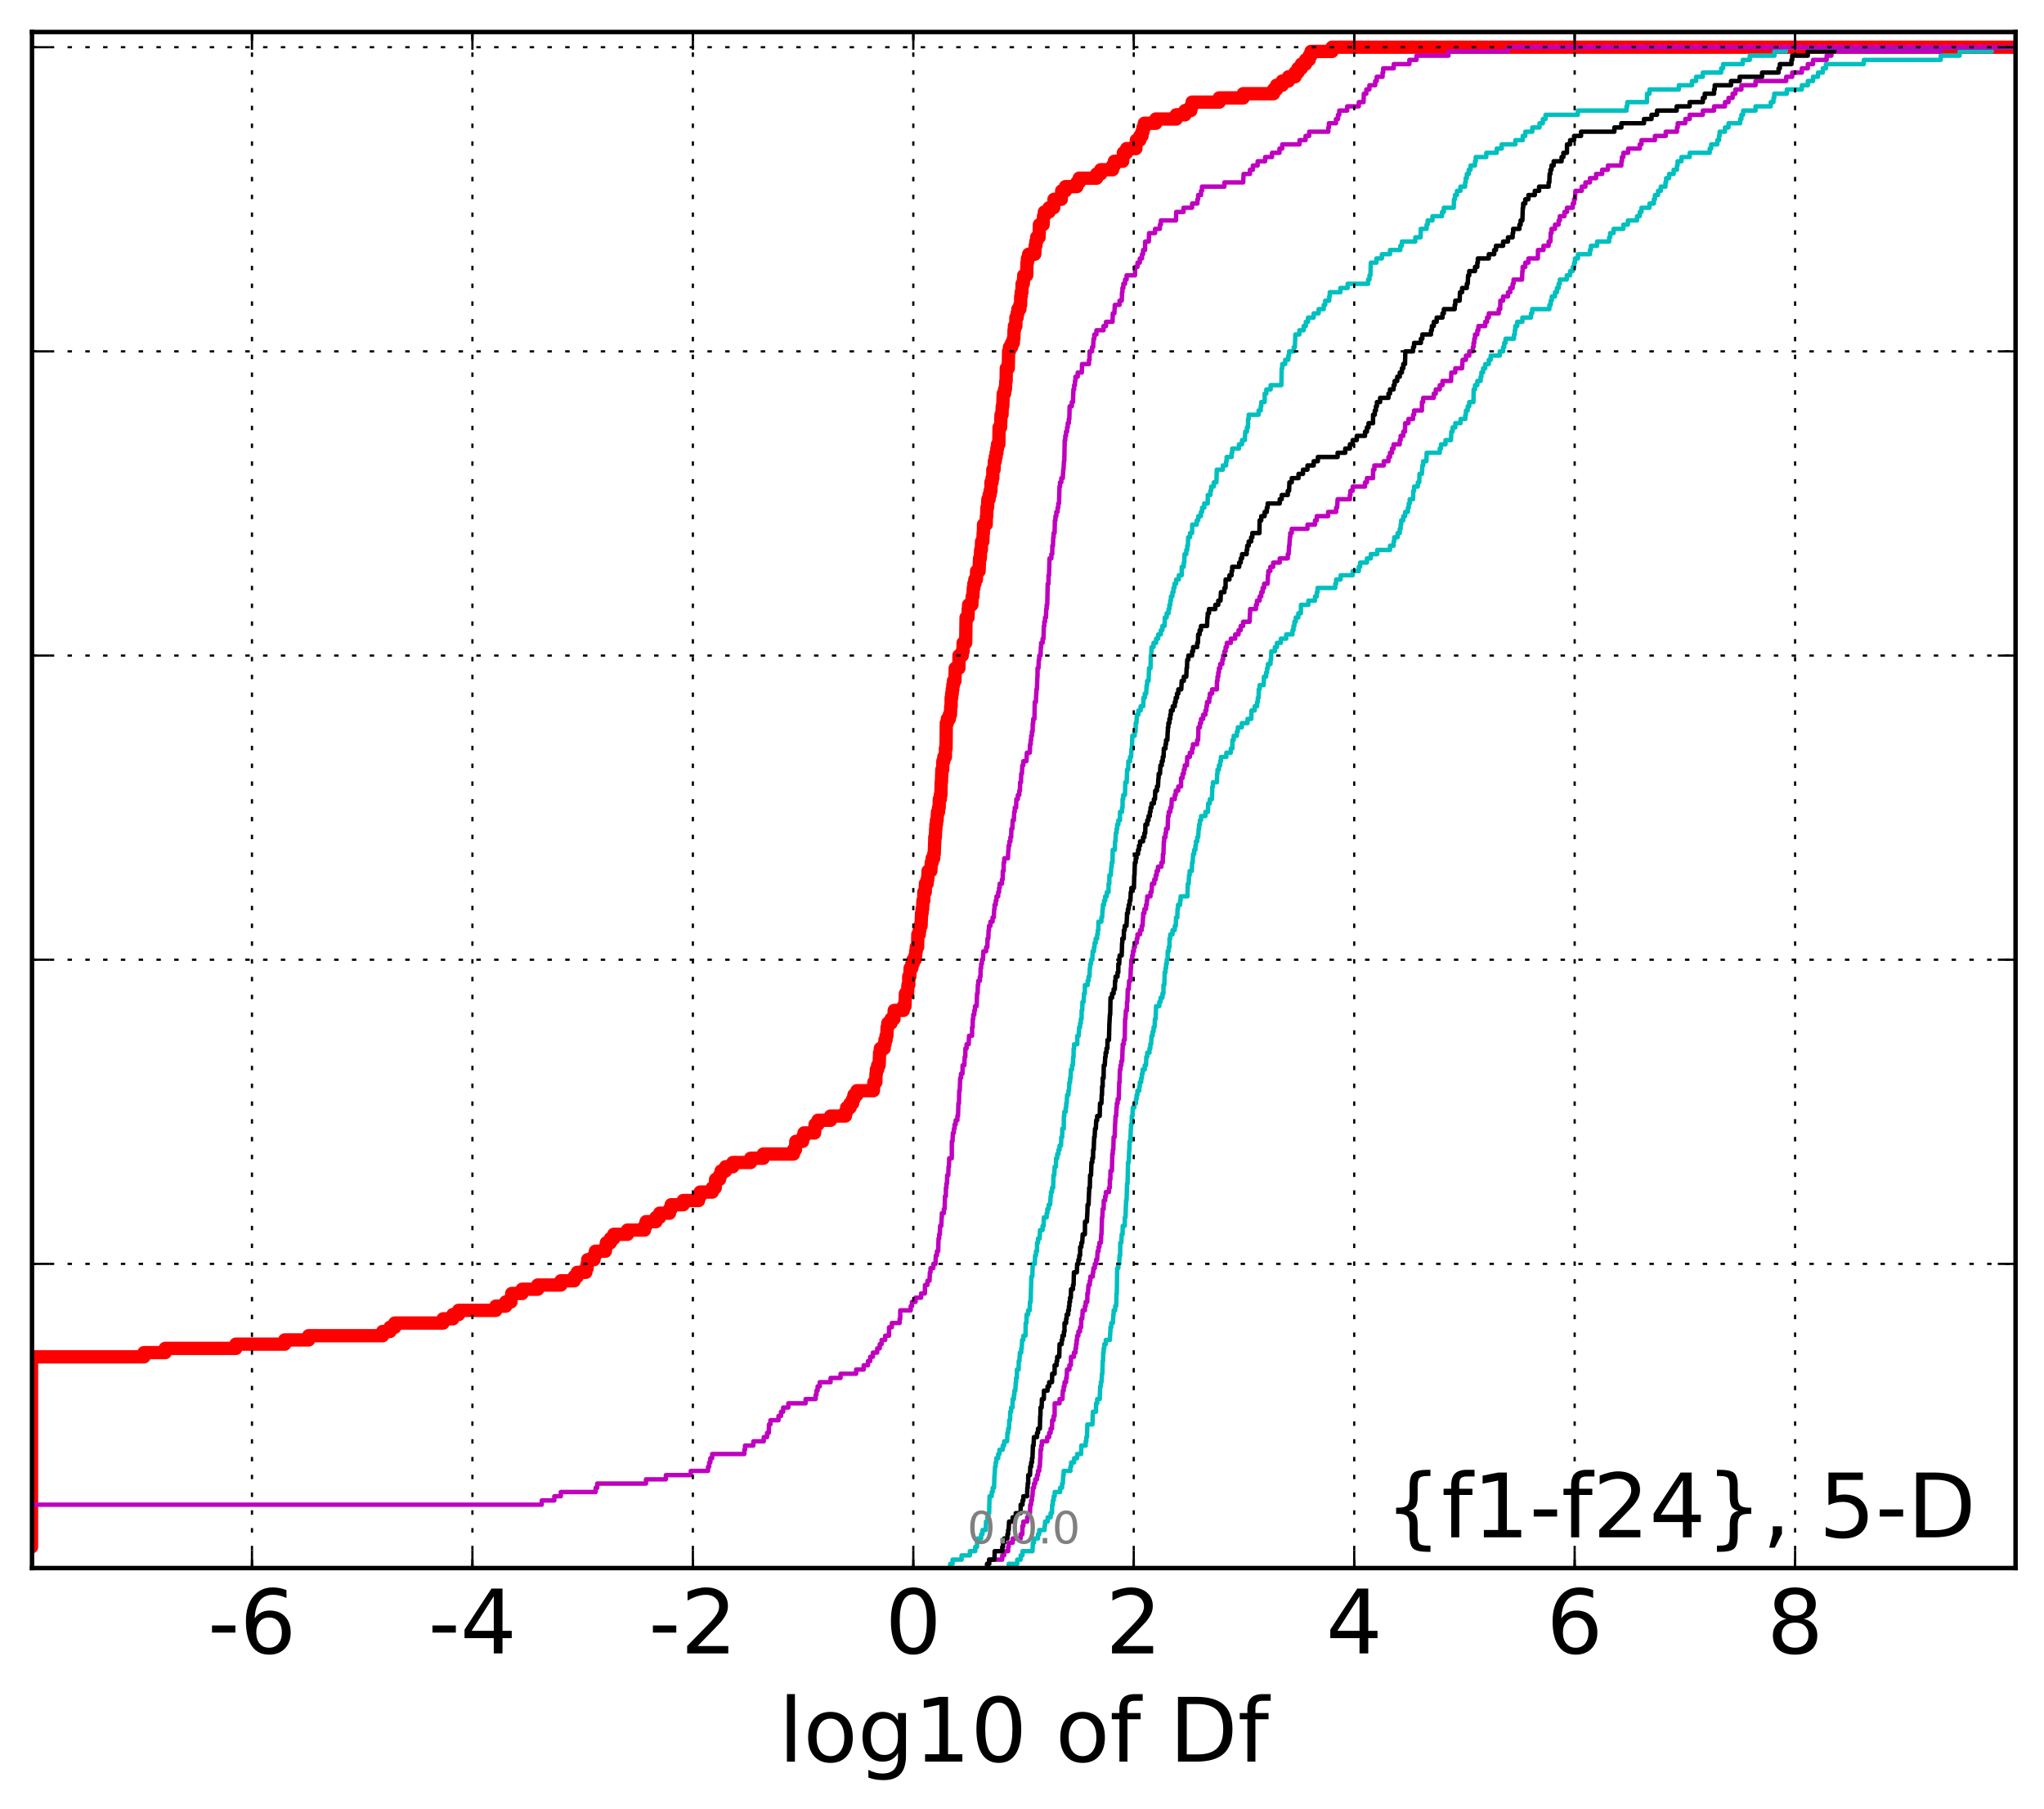 <?xml version="1.0" encoding="utf-8" standalone="no"?>
<!DOCTYPE svg PUBLIC "-//W3C//DTD SVG 1.1//EN"
  "http://www.w3.org/Graphics/SVG/1.1/DTD/svg11.dtd">
<!-- Created with matplotlib (http://matplotlib.org/) -->
<svg height="407pt" version="1.1" viewBox="0 0 460 407" width="460pt" xmlns="http://www.w3.org/2000/svg" xmlns:xlink="http://www.w3.org/1999/xlink">
 <defs>
  <style type="text/css">
*{stroke-linecap:butt;stroke-linejoin:round;stroke-miterlimit:100000;}
  </style>
 </defs>
 <g id="figure_1">
  <g id="patch_1">
   <path d="M 0 407.712 
L 460.8 407.712 
L 460.8 0 
L 0 0 
z
" style="fill:#ffffff;"/>
  </g>
  <g id="axes_1">
   <g id="patch_2">
    <path d="M 7.2 352.8 
L 453.6 352.8 
L 453.6 7.2 
L 7.2 7.2 
z
" style="fill:#ffffff;"/>
   </g>
   <g id="line2d_1">
    <path clip-path="url(#p657e848353)" d="M -1 348.998 
L 2.012 348.998 
L 2.012 348.048 
L 7.093 348.048 
L 7.093 305.275 
L 32.403 305.275 
L 32.403 304.325 
L 37.177 304.325 
L 37.177 303.374 
L 53.087 303.374 
L 53.087 302.424 
L 64.074 302.424 
L 64.074 301.473 
L 69.457 301.473 
L 69.457 300.523 
L 86.118 300.523 
L 86.118 299.572 
L 87.774 299.572 
L 87.774 298.622 
L 88.85 298.622 
L 88.85 297.671 
L 99.717 297.671 
L 99.717 296.721 
L 101.911 296.721 
L 101.911 295.77 
L 103.205 295.77 
L 103.205 294.82 
L 111.59 294.82 
L 111.59 293.869 
L 113.814 293.869 
L 113.814 292.919 
L 114.99 292.919 
L 114.99 291.968 
L 115.164 291.968 
L 115.164 291.018 
L 117.504 291.018 
L 117.504 290.067 
L 121.019 290.067 
L 121.019 289.117 
L 126.23 289.117 
L 126.23 288.166 
L 129.223 288.166 
L 129.223 287.216 
L 129.918 287.216 
L 129.918 286.265 
L 131.838 286.265 
L 131.838 285.315 
L 132.135 285.315 
L 132.135 284.364 
L 132.259 284.364 
L 132.259 283.414 
L 133.677 283.414 
L 133.677 282.463 
L 133.999 282.463 
L 133.999 281.513 
L 136.236 281.513 
L 136.236 280.562 
L 136.454 280.562 
L 136.454 279.612 
L 137.366 279.612 
L 137.366 278.661 
L 138.131 278.661 
L 138.131 277.711 
L 141.218 277.711 
L 141.218 276.76 
L 145.042 276.76 
L 145.042 275.81 
L 145.402 275.81 
L 145.402 274.859 
L 147.623 274.859 
L 147.623 273.909 
L 148.456 273.909 
L 148.456 272.958 
L 150.675 272.958 
L 150.675 272.008 
L 151.048 272.008 
L 151.048 271.057 
L 153.757 271.057 
L 153.757 270.107 
L 157.213 270.107 
L 157.213 269.156 
L 157.578 269.156 
L 157.578 268.206 
L 160.291 268.206 
L 160.291 267.255 
L 160.967 267.255 
L 161.043 265.354 
L 161.932 265.354 
L 161.932 264.404 
L 162.286 264.404 
L 162.286 263.453 
L 163.296 263.453 
L 163.296 262.503 
L 164.931 262.503 
L 164.931 261.552 
L 168.922 261.552 
L 168.922 260.602 
L 171.768 260.602 
L 171.768 259.651 
L 178.562 259.651 
L 178.562 258.701 
L 179.012 258.701 
L 179.105 256.8 
L 180.622 256.8 
L 180.622 255.85 
L 180.941 255.85 
L 180.941 254.899 
L 183.326 254.899 
L 183.426 252.998 
L 184.086 252.998 
L 184.086 252.048 
L 186.91 252.048 
L 186.91 251.097 
L 190.257 251.097 
L 190.257 250.147 
L 190.542 250.147 
L 190.542 249.196 
L 191.306 249.196 
L 191.306 248.246 
L 191.888 248.246 
L 191.888 247.295 
L 192.186 247.295 
L 192.186 246.345 
L 192.86 246.345 
L 192.86 245.394 
L 196.555 245.394 
L 196.666 243.493 
L 197.105 243.493 
L 197.138 241.592 
L 197.224 241.592 
L 197.224 240.642 
L 197.522 240.642 
L 197.522 239.691 
L 197.851 239.691 
L 197.953 236.84 
L 198.122 236.84 
L 198.122 235.889 
L 198.981 235.889 
L 198.981 234.939 
L 199.158 234.939 
L 199.158 233.988 
L 199.408 233.988 
L 199.408 233.038 
L 199.584 233.038 
L 199.641 231.137 
L 199.805 231.137 
L 199.805 230.186 
L 200.54 230.186 
L 200.54 229.236 
L 201.188 229.236 
L 201.245 227.335 
L 203.283 227.335 
L 203.283 226.384 
L 203.662 226.384 
L 203.768 223.533 
L 204.248 223.533 
L 204.336 221.632 
L 204.505 221.632 
L 204.509 219.731 
L 204.759 219.731 
L 204.818 217.83 
L 205.2 217.83 
L 205.2 216.879 
L 205.49 216.879 
L 205.49 215.929 
L 205.95 215.929 
L 205.95 214.978 
L 206.077 214.978 
L 206.077 214.028 
L 206.204 214.028 
L 206.204 213.077 
L 206.512 213.077 
L 206.557 210.226 
L 206.887 210.226 
L 206.887 209.275 
L 207.018 209.275 
L 207.018 208.325 
L 207.284 208.325 
L 207.394 205.473 
L 207.511 205.473 
L 207.511 204.523 
L 207.633 204.523 
L 207.712 202.622 
L 207.903 202.622 
L 207.906 200.721 
L 208.229 200.721 
L 208.262 198.82 
L 208.648 198.82 
L 208.648 197.869 
L 208.791 197.869 
L 208.858 195.968 
L 209.477 195.968 
L 209.588 194.067 
L 209.774 194.067 
L 209.774 193.117 
L 210.13 193.117 
L 210.13 192.166 
L 210.244 192.166 
L 210.352 189.315 
L 210.368 189.315 
L 210.368 188.364 
L 210.498 188.364 
L 210.571 186.463 
L 210.619 186.463 
L 210.619 185.513 
L 210.752 185.513 
L 210.752 184.562 
L 210.885 184.562 
L 210.99 182.661 
L 211.222 182.661 
L 211.222 181.711 
L 211.359 181.711 
L 211.392 179.81 
L 211.619 179.81 
L 211.619 178.859 
L 211.751 178.859 
L 211.812 176.008 
L 211.865 176.008 
L 211.967 173.156 
L 212.158 173.156 
L 212.191 171.255 
L 212.413 171.255 
L 212.413 170.305 
L 212.763 170.305 
L 212.763 168.404 
L 212.906 168.404 
L 212.964 162.701 
L 213.193 162.701 
L 213.193 161.75 
L 213.651 161.75 
L 213.651 160.8 
L 213.906 160.8 
L 213.957 158.899 
L 214.051 158.899 
L 214.053 156.998 
L 214.172 156.998 
L 214.172 156.048 
L 214.304 156.048 
L 214.304 155.097 
L 214.433 155.097 
L 214.433 154.147 
L 214.571 154.147 
L 214.571 153.196 
L 214.908 153.196 
L 214.97 150.345 
L 215.795 150.345 
L 215.817 147.493 
L 216.548 147.493 
L 216.548 146.543 
L 216.745 146.543 
L 216.746 144.642 
L 217.321 144.642 
L 217.413 138.939 
L 217.849 138.939 
L 217.895 137.038 
L 217.978 137.038 
L 217.978 136.087 
L 218.717 136.087 
L 218.796 134.186 
L 218.951 134.186 
L 219.052 132.285 
L 219.163 132.285 
L 219.163 131.335 
L 219.386 131.335 
L 219.386 130.384 
L 219.739 130.384 
L 219.782 128.483 
L 220.345 128.483 
L 220.449 125.632 
L 220.616 125.632 
L 220.694 123.731 
L 220.845 123.731 
L 220.901 121.83 
L 221.185 121.83 
L 221.266 119.929 
L 221.31 119.929 
L 221.338 118.028 
L 221.937 118.028 
L 221.993 116.127 
L 222.056 116.127 
L 222.109 114.226 
L 222.244 114.226 
L 222.323 112.325 
L 222.598 112.325 
L 222.598 111.374 
L 222.825 111.374 
L 222.825 110.424 
L 223.013 110.424 
L 223.013 108.523 
L 223.266 108.523 
L 223.266 107.572 
L 223.431 107.572 
L 223.431 105.671 
L 223.716 105.671 
L 223.784 103.77 
L 223.981 103.77 
L 223.981 102.82 
L 224.168 102.82 
L 224.168 101.869 
L 224.343 101.869 
L 224.343 100.919 
L 224.495 100.919 
L 224.495 99.968 
L 224.789 99.968 
L 224.843 96.166 
L 225.177 96.166 
L 225.28 93.315 
L 225.503 93.315 
L 225.559 91.414 
L 225.678 91.414 
L 225.779 88.562 
L 226.08 88.562 
L 226.08 87.612 
L 226.255 87.612 
L 226.362 85.711 
L 226.427 85.711 
L 226.469 82.859 
L 226.914 82.859 
L 226.982 79.057 
L 227.177 79.057 
L 227.177 78.107 
L 227.658 78.107 
L 227.658 77.156 
L 228.049 77.156 
L 228.049 76.206 
L 228.162 76.206 
L 228.21 74.305 
L 228.292 74.305 
L 228.292 73.354 
L 228.616 73.354 
L 228.623 71.453 
L 228.899 71.453 
L 228.899 70.503 
L 229.073 70.503 
L 229.073 69.552 
L 229.524 69.552 
L 229.524 68.602 
L 229.683 68.602 
L 229.711 66.701 
L 229.827 66.701 
L 229.827 65.75 
L 229.985 65.75 
L 230.022 63.85 
L 230.292 63.85 
L 230.393 61.949 
L 231.055 61.949 
L 231.123 59.097 
L 231.228 59.097 
L 231.228 58.147 
L 231.496 58.147 
L 231.496 57.196 
L 232.871 57.196 
L 232.958 55.295 
L 233.119 55.295 
L 233.119 54.345 
L 233.3 54.345 
L 233.3 53.394 
L 233.85 53.394 
L 233.918 50.543 
L 234.755 50.543 
L 234.845 48.642 
L 235.031 48.642 
L 235.031 47.691 
L 236.086 47.691 
L 236.086 46.741 
L 237.143 46.741 
L 237.207 44.84 
L 238.841 44.84 
L 238.931 42.939 
L 239.78 42.939 
L 239.78 41.988 
L 242.354 41.988 
L 242.354 41.038 
L 242.884 41.038 
L 242.884 40.087 
L 246.798 40.087 
L 246.798 39.137 
L 247.714 39.137 
L 247.714 38.186 
L 250.381 38.186 
L 250.381 37.236 
L 250.795 37.236 
L 250.795 36.285 
L 252.663 36.285 
L 252.663 35.335 
L 252.809 35.335 
L 252.809 34.384 
L 253.545 34.384 
L 253.545 33.434 
L 255.626 33.434 
L 255.728 31.533 
L 256.515 31.533 
L 256.515 30.582 
L 257.008 30.582 
L 257.008 29.632 
L 257.249 29.632 
L 257.249 28.681 
L 257.54 28.681 
L 257.54 27.731 
L 260.12 27.731 
L 260.12 26.78 
L 264.706 26.78 
L 264.706 25.83 
L 266.681 25.83 
L 266.681 24.879 
L 267.987 24.879 
L 267.987 23.929 
L 268.28 23.929 
L 268.28 22.978 
L 274.385 22.978 
L 274.385 22.028 
L 279.788 22.028 
L 279.788 21.077 
L 286.61 21.077 
L 286.61 20.127 
L 287.284 20.127 
L 287.284 19.176 
L 288.568 19.176 
L 288.568 18.226 
L 289.976 18.226 
L 289.976 17.275 
L 291.445 17.275 
L 291.445 16.325 
L 292.095 16.325 
L 292.095 15.374 
L 292.883 15.374 
L 292.883 14.424 
L 293.818 14.424 
L 293.818 13.473 
L 294.623 13.473 
L 294.623 12.523 
L 295.04 12.523 
L 295.04 11.572 
L 299.779 11.572 
L 299.779 10.622 
L 299.779 10.622 
L 453.6 10.622 
L 453.6 10.622 
" style="fill:none;stroke:#ff0000;stroke-linecap:square;stroke-width:3.0;"/>
   </g>
   <g id="line2d_2">
    <path clip-path="url(#p657e848353)" d="M 227.006 352.8 
L 227.006 351.85 
L 228.934 351.85 
L 228.934 350.899 
L 229.701 350.899 
L 229.701 349.949 
L 230.115 349.949 
L 230.115 348.998 
L 232.357 348.998 
L 232.456 347.097 
L 232.705 347.097 
L 232.705 346.147 
L 233.603 346.147 
L 233.603 345.196 
L 233.88 345.196 
L 233.88 344.246 
L 235.076 344.246 
L 235.076 343.295 
L 235.189 343.295 
L 235.189 342.345 
L 235.771 342.345 
L 235.771 341.394 
L 236.439 341.394 
L 236.439 340.444 
L 236.752 340.444 
L 236.793 338.543 
L 236.939 338.543 
L 236.939 337.592 
L 237.13 337.592 
L 237.13 336.642 
L 237.358 336.642 
L 237.358 335.691 
L 238.583 335.691 
L 238.583 334.741 
L 239.021 334.741 
L 239.021 333.79 
L 239.188 333.79 
L 239.276 331.889 
L 239.387 331.889 
L 239.387 330.939 
L 240.889 330.939 
L 240.889 329.988 
L 241.062 329.988 
L 241.062 329.038 
L 241.732 329.038 
L 241.732 328.087 
L 242.415 328.087 
L 242.415 327.137 
L 243.314 327.137 
L 243.347 325.236 
L 244.332 325.236 
L 244.332 324.285 
L 244.474 324.285 
L 244.474 323.335 
L 244.629 323.335 
L 244.711 320.483 
L 245.854 320.483 
L 245.941 317.632 
L 246.647 317.632 
L 246.674 315.731 
L 246.913 315.731 
L 246.913 314.78 
L 247.495 314.78 
L 247.593 311.929 
L 247.746 311.929 
L 247.746 310.978 
L 247.891 310.978 
L 248.001 309.077 
L 248.081 309.077 
L 248.163 306.226 
L 248.241 306.226 
L 248.273 304.325 
L 248.378 304.325 
L 248.378 303.374 
L 248.518 303.374 
L 248.518 302.424 
L 248.868 302.424 
L 248.868 301.473 
L 249.773 301.473 
L 249.869 299.572 
L 249.908 299.572 
L 249.908 298.622 
L 250.095 298.622 
L 250.095 297.671 
L 250.452 297.671 
L 250.551 295.77 
L 250.628 295.77 
L 250.628 294.82 
L 250.964 294.82 
L 250.964 293.869 
L 251.195 293.869 
L 251.265 291.018 
L 251.34 291.018 
L 251.421 285.315 
L 251.668 285.315 
L 251.668 284.364 
L 251.878 284.364 
L 251.961 282.463 
L 252.089 282.463 
L 252.117 279.612 
L 252.351 279.612 
L 252.442 277.711 
L 252.633 277.711 
L 252.672 275.81 
L 253.11 275.81 
L 253.148 273.909 
L 253.286 273.909 
L 253.389 271.057 
L 253.421 271.057 
L 253.421 270.107 
L 253.534 270.107 
L 253.643 266.305 
L 253.757 266.305 
L 253.86 261.552 
L 254.019 261.552 
L 254.122 258.701 
L 254.176 258.701 
L 254.213 256.8 
L 254.386 256.8 
L 254.492 253.949 
L 254.533 253.949 
L 254.533 252.998 
L 254.688 252.998 
L 254.716 251.097 
L 254.867 251.097 
L 254.933 249.196 
L 255.272 249.196 
L 255.272 248.246 
L 255.638 248.246 
L 255.638 247.295 
L 255.794 247.295 
L 255.794 246.345 
L 255.982 246.345 
L 255.982 245.394 
L 256.401 245.394 
L 256.401 244.444 
L 256.52 244.444 
L 256.52 243.493 
L 256.82 243.493 
L 256.82 242.543 
L 256.983 242.543 
L 256.983 241.592 
L 257.135 241.592 
L 257.135 240.642 
L 257.619 240.642 
L 257.619 239.691 
L 257.91 239.691 
L 257.981 237.79 
L 258.185 237.79 
L 258.185 236.84 
L 258.69 236.84 
L 258.69 235.889 
L 258.879 235.889 
L 258.879 234.939 
L 259.055 234.939 
L 259.154 233.038 
L 259.403 233.038 
L 259.403 232.087 
L 259.608 232.087 
L 259.608 231.137 
L 259.828 231.137 
L 259.922 229.236 
L 260.086 229.236 
L 260.176 226.384 
L 260.895 226.384 
L 260.895 225.434 
L 261.179 225.434 
L 261.179 224.483 
L 261.614 224.483 
L 261.614 223.533 
L 261.832 223.533 
L 261.834 221.632 
L 262.029 221.632 
L 262.112 218.78 
L 262.29 218.78 
L 262.29 217.83 
L 262.425 217.83 
L 262.425 216.879 
L 262.572 216.879 
L 262.572 215.929 
L 262.779 215.929 
L 262.786 214.028 
L 263.018 214.028 
L 263.018 213.077 
L 263.191 213.077 
L 263.197 211.176 
L 263.362 211.176 
L 263.362 210.226 
L 263.876 210.226 
L 263.876 209.275 
L 264.386 209.275 
L 264.386 208.325 
L 264.603 208.325 
L 264.67 206.424 
L 264.955 206.424 
L 265.002 204.523 
L 265.114 204.523 
L 265.114 203.572 
L 265.583 203.572 
L 265.583 202.622 
L 265.699 202.622 
L 265.699 201.671 
L 267.225 201.671 
L 267.318 198.82 
L 267.515 198.82 
L 267.603 196.919 
L 267.734 196.919 
L 267.734 195.968 
L 268.229 195.968 
L 268.28 194.067 
L 268.409 194.067 
L 268.509 192.166 
L 268.743 192.166 
L 268.743 191.216 
L 269.024 191.216 
L 269.024 190.265 
L 269.142 190.265 
L 269.142 189.315 
L 269.437 189.315 
L 269.437 188.364 
L 269.649 188.364 
L 269.757 186.463 
L 269.868 186.463 
L 269.868 185.513 
L 270.04 185.513 
L 270.04 184.562 
L 270.293 184.562 
L 270.293 183.612 
L 271.278 183.612 
L 271.278 182.661 
L 271.851 182.661 
L 271.908 180.76 
L 272.275 180.76 
L 272.275 179.81 
L 272.738 179.81 
L 272.841 176.958 
L 272.971 176.958 
L 272.971 176.008 
L 273.877 176.008 
L 273.913 174.107 
L 274.001 174.107 
L 274.001 173.156 
L 274.327 173.156 
L 274.327 172.206 
L 274.608 172.206 
L 274.608 171.255 
L 274.772 171.255 
L 274.772 170.305 
L 275.988 170.305 
L 275.988 169.354 
L 276.999 169.354 
L 276.999 168.404 
L 277.346 168.404 
L 277.35 166.503 
L 277.637 166.503 
L 277.637 165.552 
L 278.356 165.552 
L 278.356 164.602 
L 278.572 164.602 
L 278.572 163.651 
L 279.47 163.651 
L 279.47 162.701 
L 280.754 162.701 
L 280.754 161.75 
L 281.607 161.75 
L 281.638 159.85 
L 282.359 159.85 
L 282.359 158.899 
L 282.901 158.899 
L 282.901 157.949 
L 283.072 157.949 
L 283.072 156.998 
L 283.259 156.998 
L 283.27 155.097 
L 283.477 155.097 
L 283.477 154.147 
L 284.394 154.147 
L 284.444 152.246 
L 284.942 152.246 
L 284.942 151.295 
L 285.156 151.295 
L 285.156 150.345 
L 285.348 150.345 
L 285.348 149.394 
L 285.932 149.394 
L 285.932 148.444 
L 286.053 148.444 
L 286.107 146.543 
L 286.906 146.543 
L 286.906 145.592 
L 287.382 145.592 
L 287.382 144.642 
L 288.26 144.642 
L 288.26 143.691 
L 289.456 143.691 
L 289.456 142.741 
L 290.871 142.741 
L 290.871 141.79 
L 291.102 141.79 
L 291.102 140.84 
L 291.299 140.84 
L 291.299 139.889 
L 291.606 139.889 
L 291.606 138.939 
L 292.186 138.939 
L 292.186 137.988 
L 292.765 137.988 
L 292.776 136.087 
L 294.446 136.087 
L 294.446 135.137 
L 295.941 135.137 
L 295.941 134.186 
L 296.34 134.186 
L 296.34 133.236 
L 296.515 133.236 
L 296.515 132.285 
L 300.5 132.285 
L 300.5 131.335 
L 300.694 131.335 
L 300.694 130.384 
L 301.706 130.384 
L 301.706 129.434 
L 304.426 129.434 
L 304.426 128.483 
L 305.797 128.483 
L 305.797 127.533 
L 306.096 127.533 
L 306.096 126.582 
L 307.628 126.582 
L 307.628 125.632 
L 308.492 125.632 
L 308.492 124.681 
L 309.945 124.681 
L 309.945 123.731 
L 312.817 123.731 
L 312.817 122.78 
L 313.626 122.78 
L 313.626 121.83 
L 313.776 121.83 
L 313.776 120.879 
L 314.534 120.879 
L 314.534 119.929 
L 315.016 119.929 
L 315.016 118.978 
L 315.214 118.978 
L 315.214 118.028 
L 315.338 118.028 
L 315.338 117.077 
L 315.808 117.077 
L 315.808 116.127 
L 316.233 116.127 
L 316.233 115.176 
L 316.851 115.176 
L 316.851 114.226 
L 317.043 114.226 
L 317.043 113.275 
L 317.259 113.275 
L 317.259 112.325 
L 318.013 112.325 
L 318.063 110.424 
L 318.243 110.424 
L 318.243 109.473 
L 319.08 109.473 
L 319.08 108.523 
L 319.411 108.523 
L 319.448 106.622 
L 320.001 106.622 
L 320.106 104.721 
L 320.291 104.721 
L 320.291 103.77 
L 321.009 103.77 
L 321.068 101.869 
L 324.016 101.869 
L 324.016 100.919 
L 324.301 100.919 
L 324.301 99.968 
L 325.31 99.968 
L 325.31 99.018 
L 326.539 99.018 
L 326.617 97.117 
L 326.905 97.117 
L 326.905 96.166 
L 327.514 96.166 
L 327.514 95.216 
L 328.707 95.216 
L 328.707 94.265 
L 329.772 94.265 
L 329.772 93.315 
L 329.911 93.315 
L 329.911 92.364 
L 330.312 92.364 
L 330.312 91.414 
L 330.651 91.414 
L 330.651 90.463 
L 331.595 90.463 
L 331.651 87.612 
L 331.952 87.612 
L 331.952 86.661 
L 332.471 86.661 
L 332.471 85.711 
L 333.212 85.711 
L 333.212 84.76 
L 333.386 84.76 
L 333.386 83.81 
L 333.767 83.81 
L 333.767 82.859 
L 334.254 82.859 
L 334.254 81.909 
L 335.052 81.909 
L 335.052 80.958 
L 335.478 80.958 
L 335.478 80.008 
L 337.52 80.008 
L 337.52 79.057 
L 338.274 79.057 
L 338.274 78.107 
L 338.516 78.107 
L 338.516 77.156 
L 338.824 77.156 
L 338.824 76.206 
L 340.726 76.206 
L 340.726 75.255 
L 340.908 75.255 
L 340.908 74.305 
L 341.022 74.305 
L 341.022 73.354 
L 341.46 73.354 
L 341.46 72.404 
L 342.61 72.404 
L 342.61 71.453 
L 344.544 71.453 
L 344.544 70.503 
L 344.81 70.503 
L 344.81 69.552 
L 348.687 69.552 
L 348.687 68.602 
L 348.984 68.602 
L 348.984 67.651 
L 349.225 67.651 
L 349.225 66.701 
L 349.95 66.701 
L 349.95 65.75 
L 350.39 65.75 
L 350.39 64.8 
L 350.771 64.8 
L 350.771 63.85 
L 351.039 63.85 
L 351.039 62.899 
L 352.597 62.899 
L 352.597 61.949 
L 353.351 61.949 
L 353.351 60.998 
L 353.946 60.998 
L 353.946 60.048 
L 354.258 60.048 
L 354.258 59.097 
L 354.445 59.097 
L 354.445 58.147 
L 355.116 58.147 
L 355.116 57.196 
L 357.813 57.196 
L 357.813 56.246 
L 358.04 56.246 
L 358.04 55.295 
L 359.428 55.295 
L 359.428 54.345 
L 362.143 54.345 
L 362.143 53.394 
L 362.367 53.394 
L 362.367 52.444 
L 363.135 52.444 
L 363.135 51.493 
L 365.33 51.493 
L 365.33 50.543 
L 366.354 50.543 
L 366.354 49.592 
L 368.419 49.592 
L 368.419 48.642 
L 369.022 48.642 
L 369.022 47.691 
L 369.418 47.691 
L 369.418 46.741 
L 371.213 46.741 
L 371.213 45.79 
L 372.19 45.79 
L 372.19 44.84 
L 372.439 44.84 
L 372.439 43.889 
L 373.138 43.889 
L 373.138 42.939 
L 373.764 42.939 
L 373.764 41.988 
L 374.813 41.988 
L 374.813 41.038 
L 374.963 41.038 
L 374.963 40.087 
L 375.633 40.087 
L 375.633 39.137 
L 376.653 39.137 
L 376.653 38.186 
L 377.402 38.186 
L 377.402 37.236 
L 377.54 37.236 
L 377.54 36.285 
L 378.412 36.285 
L 378.412 35.335 
L 380.259 35.335 
L 380.259 34.384 
L 384.769 34.384 
L 384.769 33.434 
L 385.104 33.434 
L 385.104 32.483 
L 386.484 32.483 
L 386.484 31.533 
L 386.874 31.533 
L 386.874 30.582 
L 387 30.582 
L 387 29.632 
L 388.207 29.632 
L 388.207 28.681 
L 389.009 28.681 
L 389.009 27.731 
L 391.616 27.731 
L 391.616 26.78 
L 391.907 26.78 
L 391.907 25.83 
L 392.293 25.83 
L 392.293 24.879 
L 395.088 24.879 
L 395.088 23.929 
L 398.51 23.929 
L 398.51 22.978 
L 399.116 22.978 
L 399.116 22.028 
L 399.294 22.028 
L 399.294 21.077 
L 402.12 21.077 
L 402.12 20.127 
L 405.505 20.127 
L 405.505 19.176 
L 406.846 19.176 
L 406.846 18.226 
L 408.025 18.226 
L 408.025 17.275 
L 409.147 17.275 
L 409.147 16.325 
L 410.224 16.325 
L 410.224 15.374 
L 410.919 15.374 
L 410.919 14.424 
L 419.453 14.424 
L 419.453 13.473 
L 436.747 13.473 
L 436.747 12.523 
L 441.019 12.523 
L 441.019 11.572 
L 448.227 11.572 
L 448.227 10.622 
L 448.227 10.622 
L 453.6 10.622 
L 453.6 10.622 
" style="fill:none;stroke:#00bfbf;stroke-linecap:square;"/>
   </g>
   <g id="line2d_3">
    <path clip-path="url(#p657e848353)" d="M 222.156 352.8 
L 222.156 351.85 
L 222.602 351.85 
L 222.602 350.899 
L 225.556 350.899 
L 225.556 349.949 
L 225.979 349.949 
L 225.979 348.998 
L 226.882 348.998 
L 226.882 348.048 
L 227.006 348.048 
L 227.006 347.097 
L 227.89 347.097 
L 227.89 346.147 
L 229.701 346.147 
L 229.701 345.196 
L 230.074 345.196 
L 230.115 343.295 
L 230.301 343.295 
L 230.301 342.345 
L 231.168 342.345 
L 231.168 341.394 
L 231.4 341.394 
L 231.4 340.444 
L 231.792 340.444 
L 231.864 338.543 
L 232.06 338.543 
L 232.06 337.592 
L 232.244 337.592 
L 232.244 336.642 
L 232.357 336.642 
L 232.456 334.741 
L 232.705 334.741 
L 232.705 333.79 
L 232.982 333.79 
L 232.982 332.84 
L 233.384 332.84 
L 233.384 331.889 
L 233.603 331.889 
L 233.603 330.939 
L 233.88 330.939 
L 233.88 329.988 
L 234.018 329.988 
L 234.096 328.087 
L 234.15 328.087 
L 234.175 326.186 
L 234.335 326.186 
L 234.335 325.236 
L 234.477 325.236 
L 234.477 324.285 
L 235.673 324.285 
L 235.673 323.335 
L 236.117 323.335 
L 236.117 322.384 
L 236.439 322.384 
L 236.439 321.434 
L 236.752 321.434 
L 236.793 319.533 
L 237.13 319.533 
L 237.13 318.582 
L 237.339 318.582 
L 237.358 315.731 
L 238.453 315.731 
L 238.453 314.78 
L 239.099 314.78 
L 239.188 312.879 
L 239.387 312.879 
L 239.387 311.929 
L 239.571 311.929 
L 239.571 310.978 
L 239.929 310.978 
L 239.929 310.028 
L 240.05 310.028 
L 240.13 308.127 
L 240.672 308.127 
L 240.672 307.176 
L 240.998 307.176 
L 241.036 305.275 
L 241.686 305.275 
L 241.686 304.325 
L 242.039 304.325 
L 242.039 303.374 
L 242.159 303.374 
L 242.159 302.424 
L 242.299 302.424 
L 242.299 301.473 
L 242.415 301.473 
L 242.415 300.523 
L 242.693 300.523 
L 242.693 299.572 
L 243.061 299.572 
L 243.061 298.622 
L 243.313 298.622 
L 243.333 296.721 
L 243.556 296.721 
L 243.661 294.82 
L 244.152 294.82 
L 244.152 293.869 
L 244.332 293.869 
L 244.332 292.919 
L 244.695 292.919 
L 244.711 291.018 
L 244.855 291.018 
L 244.963 289.117 
L 245.248 289.117 
L 245.248 288.166 
L 245.391 288.166 
L 245.391 287.216 
L 245.941 287.216 
L 245.941 286.265 
L 246.061 286.265 
L 246.061 285.315 
L 246.384 285.315 
L 246.384 284.364 
L 246.682 284.364 
L 246.682 283.414 
L 246.913 283.414 
L 247.019 281.513 
L 247.227 281.513 
L 247.227 280.562 
L 247.426 280.562 
L 247.426 279.612 
L 247.746 279.612 
L 247.837 277.711 
L 247.891 277.711 
L 248.001 273.909 
L 248.081 273.909 
L 248.158 272.008 
L 248.378 272.008 
L 248.404 270.107 
L 248.718 270.107 
L 248.718 269.156 
L 248.872 269.156 
L 248.872 268.206 
L 249.569 268.206 
L 249.569 267.255 
L 249.755 267.255 
L 249.77 265.354 
L 249.898 265.354 
L 249.908 263.453 
L 250.228 263.453 
L 250.327 259.651 
L 250.437 259.651 
L 250.437 258.701 
L 250.551 258.701 
L 250.62 255.85 
L 250.85 255.85 
L 250.94 252.998 
L 250.964 252.998 
L 251.057 251.097 
L 251.195 251.097 
L 251.265 249.196 
L 251.34 249.196 
L 251.34 248.246 
L 251.523 248.246 
L 251.523 247.295 
L 251.768 247.295 
L 251.878 243.493 
L 251.961 243.493 
L 252.037 240.642 
L 252.174 240.642 
L 252.174 239.691 
L 252.351 239.691 
L 252.351 238.741 
L 252.543 238.741 
L 252.633 235.889 
L 252.664 235.889 
L 252.664 234.939 
L 252.904 234.939 
L 252.904 233.988 
L 253.109 233.988 
L 253.207 229.236 
L 253.286 229.236 
L 253.389 227.335 
L 253.607 227.335 
L 253.629 225.434 
L 253.727 225.434 
L 253.799 222.582 
L 254.019 222.582 
L 254.112 220.681 
L 254.386 220.681 
L 254.492 217.83 
L 254.545 217.83 
L 254.614 215.929 
L 254.807 215.929 
L 254.807 214.978 
L 254.97 214.978 
L 254.97 214.028 
L 255.19 214.028 
L 255.19 213.077 
L 255.403 213.077 
L 255.403 212.127 
L 255.833 212.127 
L 255.833 211.176 
L 255.988 211.176 
L 255.988 210.226 
L 256.568 210.226 
L 256.568 209.275 
L 256.94 209.275 
L 256.94 208.325 
L 257.135 208.325 
L 257.235 206.424 
L 257.272 206.424 
L 257.272 205.473 
L 257.552 205.473 
L 257.552 204.523 
L 257.91 204.523 
L 257.91 203.572 
L 258.088 203.572 
L 258.088 202.622 
L 258.199 202.622 
L 258.199 201.671 
L 258.92 201.671 
L 258.92 200.721 
L 259.154 200.721 
L 259.255 198.82 
L 259.769 198.82 
L 259.769 197.869 
L 260.086 197.869 
L 260.086 196.919 
L 260.31 196.919 
L 260.31 195.968 
L 260.6 195.968 
L 260.6 195.018 
L 261.367 195.018 
L 261.367 194.067 
L 261.678 194.067 
L 261.717 192.166 
L 261.834 192.166 
L 261.922 189.315 
L 261.998 189.315 
L 261.998 188.364 
L 262.29 188.364 
L 262.29 187.414 
L 262.42 187.414 
L 262.42 186.463 
L 262.786 186.463 
L 262.872 183.612 
L 263.018 183.612 
L 263.018 182.661 
L 263.376 182.661 
L 263.376 181.711 
L 263.615 181.711 
L 263.715 179.81 
L 264.386 179.81 
L 264.386 178.859 
L 264.603 178.859 
L 264.603 177.909 
L 265.166 177.909 
L 265.166 176.958 
L 265.796 176.958 
L 265.802 175.057 
L 266.135 175.057 
L 266.135 174.107 
L 266.42 174.107 
L 266.42 173.156 
L 266.623 173.156 
L 266.623 172.206 
L 267.126 172.206 
L 267.191 170.305 
L 267.775 170.305 
L 267.775 169.354 
L 268.28 169.354 
L 268.28 168.404 
L 268.471 168.404 
L 268.471 167.453 
L 269.43 167.453 
L 269.43 166.503 
L 269.64 166.503 
L 269.711 163.651 
L 270.04 163.651 
L 270.04 162.701 
L 270.293 162.701 
L 270.293 161.75 
L 270.772 161.75 
L 270.772 160.8 
L 271.278 160.8 
L 271.278 159.85 
L 271.492 159.85 
L 271.492 158.899 
L 271.644 158.899 
L 271.644 157.949 
L 272.136 157.949 
L 272.136 156.998 
L 272.275 156.998 
L 272.275 156.048 
L 272.783 156.048 
L 272.783 155.097 
L 273.857 155.097 
L 273.877 153.196 
L 274.001 153.196 
L 274.001 152.246 
L 274.171 152.246 
L 274.171 151.295 
L 274.327 151.295 
L 274.327 150.345 
L 274.608 150.345 
L 274.608 149.394 
L 275.079 149.394 
L 275.079 148.444 
L 275.265 148.444 
L 275.265 147.493 
L 275.549 147.493 
L 275.549 146.543 
L 275.824 146.543 
L 275.824 145.592 
L 276.098 145.592 
L 276.098 144.642 
L 276.999 144.642 
L 276.999 143.691 
L 277.981 143.691 
L 277.981 142.741 
L 278.733 142.741 
L 278.733 141.79 
L 279.213 141.79 
L 279.213 140.84 
L 279.763 140.84 
L 279.763 139.889 
L 281.22 139.889 
L 281.301 137.988 
L 281.335 137.988 
L 281.335 137.038 
L 282.645 137.038 
L 282.645 136.087 
L 282.876 136.087 
L 282.876 135.137 
L 283.477 135.137 
L 283.477 134.186 
L 283.845 134.186 
L 283.845 133.236 
L 284.158 133.236 
L 284.158 132.285 
L 284.491 132.285 
L 284.491 131.335 
L 285.275 131.335 
L 285.348 129.434 
L 285.431 129.434 
L 285.431 128.483 
L 285.889 128.483 
L 285.889 127.533 
L 286.53 127.533 
L 286.53 126.582 
L 288.002 126.582 
L 288.002 125.632 
L 289.816 125.632 
L 289.816 124.681 
L 290.007 124.681 
L 290.113 122.78 
L 290.179 122.78 
L 290.282 120.879 
L 290.372 120.879 
L 290.372 119.929 
L 290.708 119.929 
L 290.708 118.978 
L 294.249 118.978 
L 294.249 118.028 
L 295.941 118.028 
L 295.941 117.077 
L 296.34 117.077 
L 296.34 116.127 
L 298.895 116.127 
L 298.895 115.176 
L 300.694 115.176 
L 300.694 114.226 
L 300.923 114.226 
L 301.03 112.325 
L 303.79 112.325 
L 303.79 111.374 
L 303.907 111.374 
L 303.907 110.424 
L 304.426 110.424 
L 304.426 109.473 
L 307.197 109.473 
L 307.197 108.523 
L 307.628 108.523 
L 307.628 107.572 
L 308.999 107.572 
L 309.007 105.671 
L 309.303 105.671 
L 309.303 104.721 
L 311.428 104.721 
L 311.428 103.77 
L 312.477 103.77 
L 312.477 102.82 
L 312.817 102.82 
L 312.817 101.869 
L 313.268 101.869 
L 313.268 100.919 
L 313.626 100.919 
L 313.626 99.968 
L 315.016 99.968 
L 315.016 99.018 
L 315.214 99.018 
L 315.214 98.067 
L 315.808 98.067 
L 315.808 97.117 
L 316.195 97.117 
L 316.233 95.216 
L 316.971 95.216 
L 316.971 94.265 
L 318.013 94.265 
L 318.013 93.315 
L 318.243 93.315 
L 318.243 92.364 
L 320.001 92.364 
L 320.006 90.463 
L 320.291 90.463 
L 320.291 89.513 
L 322.671 89.513 
L 322.671 88.562 
L 323.119 88.562 
L 323.119 87.612 
L 324.008 87.612 
L 324.008 86.661 
L 324.632 86.661 
L 324.632 85.711 
L 326.568 85.711 
L 326.617 83.81 
L 327.514 83.81 
L 327.514 82.859 
L 329.042 82.859 
L 329.147 80.958 
L 329.911 80.958 
L 329.911 80.008 
L 330.651 80.008 
L 330.651 79.057 
L 331.462 79.057 
L 331.462 78.107 
L 331.619 78.107 
L 331.619 77.156 
L 331.779 77.156 
L 331.779 76.206 
L 331.952 76.206 
L 331.952 75.255 
L 332.471 75.255 
L 332.471 74.305 
L 332.715 74.305 
L 332.715 73.354 
L 334.254 73.354 
L 334.254 72.404 
L 334.669 72.404 
L 334.669 71.453 
L 335.052 71.453 
L 335.052 70.503 
L 337.297 70.503 
L 337.297 69.552 
L 337.624 69.552 
L 337.651 67.651 
L 338.274 67.651 
L 338.274 66.701 
L 339.372 66.701 
L 339.372 65.75 
L 339.887 65.75 
L 339.887 64.8 
L 340.421 64.8 
L 340.421 63.85 
L 340.63 63.85 
L 340.63 62.899 
L 342.529 62.899 
L 342.61 60.998 
L 342.674 60.998 
L 342.674 60.048 
L 343.265 60.048 
L 343.265 59.097 
L 343.973 59.097 
L 343.973 58.147 
L 346.087 58.147 
L 346.122 56.246 
L 347.362 56.246 
L 347.362 55.295 
L 348.527 55.295 
L 348.527 54.345 
L 348.919 54.345 
L 348.984 52.444 
L 349.165 52.444 
L 349.165 51.493 
L 349.95 51.493 
L 349.95 50.543 
L 350.771 50.543 
L 350.771 49.592 
L 351.039 49.592 
L 351.039 48.642 
L 352.072 48.642 
L 352.072 47.691 
L 352.652 47.691 
L 352.652 46.741 
L 353.946 46.741 
L 353.946 45.79 
L 354.247 45.79 
L 354.247 44.84 
L 354.445 44.84 
L 354.549 42.939 
L 355.966 42.939 
L 355.966 41.988 
L 356.8 41.988 
L 356.8 41.038 
L 357.813 41.038 
L 357.813 40.087 
L 359.194 40.087 
L 359.194 39.137 
L 360.572 39.137 
L 360.572 38.186 
L 361.858 38.186 
L 361.858 37.236 
L 364.889 37.236 
L 364.889 36.285 
L 365.021 36.285 
L 365.021 35.335 
L 365.33 35.335 
L 365.33 34.384 
L 366.409 34.384 
L 366.409 33.434 
L 369.022 33.434 
L 369.022 32.483 
L 369.418 32.483 
L 369.418 31.533 
L 372.439 31.533 
L 372.439 30.582 
L 374.874 30.582 
L 374.874 29.632 
L 377.402 29.632 
L 377.402 28.681 
L 377.573 28.681 
L 377.573 27.731 
L 379.276 27.731 
L 379.276 26.78 
L 380.259 26.78 
L 380.259 25.83 
L 383.219 25.83 
L 383.219 24.879 
L 385.75 24.879 
L 385.75 23.929 
L 388.207 23.929 
L 388.207 22.978 
L 389.009 22.978 
L 389.009 22.028 
L 389.921 22.028 
L 389.921 21.077 
L 390.556 21.077 
L 390.556 20.127 
L 391.907 20.127 
L 391.907 19.176 
L 395.088 19.176 
L 395.088 18.226 
L 401.994 18.226 
L 401.994 17.275 
L 403.34 17.275 
L 403.34 16.325 
L 405.505 16.325 
L 405.505 15.374 
L 406.846 15.374 
L 406.846 14.424 
L 408.025 14.424 
L 408.025 13.473 
L 411.083 13.473 
L 411.083 12.523 
L 412.156 12.523 
L 412.156 11.572 
L 436.747 11.572 
L 436.747 10.622 
L 436.747 10.622 
L 453.6 10.622 
L 453.6 10.622 
" style="fill:none;stroke:#bf00bf;stroke-linecap:square;"/>
   </g>
   <g id="line2d_4">
    <path clip-path="url(#p657e848353)" d="M 222.156 352.8 
L 222.156 351.85 
L 222.602 351.85 
L 222.602 350.899 
L 223.8 350.899 
L 223.85 348.998 
L 225.556 348.998 
L 225.556 348.048 
L 225.73 348.048 
L 225.73 347.097 
L 225.979 347.097 
L 225.979 346.147 
L 226.722 346.147 
L 226.722 345.196 
L 226.882 345.196 
L 226.882 344.246 
L 227.006 344.246 
L 227.087 342.345 
L 227.89 342.345 
L 227.89 341.394 
L 228.598 341.394 
L 228.598 340.444 
L 229.691 340.444 
L 229.701 338.543 
L 230.115 338.543 
L 230.115 337.592 
L 230.301 337.592 
L 230.301 336.642 
L 231.156 336.642 
L 231.198 334.741 
L 231.281 334.741 
L 231.281 333.79 
L 231.4 333.79 
L 231.402 331.889 
L 231.792 331.889 
L 231.864 329.988 
L 232.06 329.988 
L 232.06 329.038 
L 232.244 329.038 
L 232.244 328.087 
L 232.357 328.087 
L 232.458 325.236 
L 232.601 325.236 
L 232.693 323.335 
L 233.384 323.335 
L 233.384 322.384 
L 233.603 322.384 
L 233.603 321.434 
L 234.018 321.434 
L 234.096 318.582 
L 234.15 318.582 
L 234.175 316.681 
L 234.418 316.681 
L 234.477 314.78 
L 234.917 314.78 
L 234.944 312.879 
L 235.756 312.879 
L 235.756 311.929 
L 236.117 311.929 
L 236.117 310.978 
L 236.752 310.978 
L 236.793 309.077 
L 237.339 309.077 
L 237.346 307.176 
L 237.787 307.176 
L 237.787 306.226 
L 237.921 306.226 
L 237.921 305.275 
L 238.381 305.275 
L 238.453 302.424 
L 238.933 302.424 
L 238.933 301.473 
L 239.099 301.473 
L 239.099 300.523 
L 239.435 300.523 
L 239.435 299.572 
L 239.571 299.572 
L 239.571 297.671 
L 239.929 297.671 
L 239.929 296.721 
L 240.05 296.721 
L 240.05 295.77 
L 240.391 295.77 
L 240.391 294.82 
L 240.561 294.82 
L 240.561 293.869 
L 240.672 293.869 
L 240.672 292.919 
L 240.811 292.919 
L 240.811 291.968 
L 240.998 291.968 
L 241.036 290.067 
L 241.469 290.067 
L 241.469 289.117 
L 241.608 289.117 
L 241.686 286.265 
L 242.339 286.265 
L 242.415 284.364 
L 242.693 284.364 
L 242.693 283.414 
L 242.896 283.414 
L 242.896 282.463 
L 243.078 282.463 
L 243.094 280.562 
L 243.357 280.562 
L 243.357 279.612 
L 243.556 279.612 
L 243.661 277.711 
L 244.152 277.711 
L 244.18 274.859 
L 244.594 274.859 
L 244.695 272.958 
L 244.711 272.958 
L 244.759 271.057 
L 244.979 271.057 
L 245.088 268.206 
L 245.112 268.206 
L 245.112 267.255 
L 245.261 267.255 
L 245.33 264.404 
L 245.538 264.404 
L 245.633 261.552 
L 245.816 261.552 
L 245.816 260.602 
L 245.991 260.602 
L 246.012 258.701 
L 246.135 258.701 
L 246.24 255.85 
L 246.344 255.85 
L 246.435 253.949 
L 246.612 253.949 
L 246.712 252.048 
L 246.913 252.048 
L 246.913 251.097 
L 247.486 251.097 
L 247.562 248.246 
L 247.868 248.246 
L 247.937 246.345 
L 248.001 246.345 
L 248.032 244.444 
L 248.158 244.444 
L 248.16 242.543 
L 248.366 242.543 
L 248.404 239.691 
L 248.625 239.691 
L 248.725 237.79 
L 248.818 237.79 
L 248.818 236.84 
L 249.019 236.84 
L 249.019 235.889 
L 249.216 235.889 
L 249.243 233.988 
L 249.569 233.988 
L 249.669 230.186 
L 249.681 230.186 
L 249.782 228.285 
L 249.849 228.285 
L 249.923 224.483 
L 250.273 224.483 
L 250.273 223.533 
L 250.62 223.533 
L 250.62 222.582 
L 250.892 222.582 
L 250.94 220.681 
L 251.057 220.681 
L 251.057 219.731 
L 251.498 219.731 
L 251.498 218.78 
L 251.671 218.78 
L 251.683 216.879 
L 251.878 216.879 
L 251.961 214.978 
L 252.436 214.978 
L 252.525 212.127 
L 252.581 212.127 
L 252.581 211.176 
L 252.904 211.176 
L 252.934 209.275 
L 253.116 209.275 
L 253.116 208.325 
L 253.513 208.325 
L 253.607 206.424 
L 253.629 206.424 
L 253.629 205.473 
L 253.836 205.473 
L 253.836 204.523 
L 254.019 204.523 
L 254.019 203.572 
L 254.224 203.572 
L 254.224 202.622 
L 254.397 202.622 
L 254.482 200.721 
L 254.614 200.721 
L 254.614 199.77 
L 255.19 199.77 
L 255.268 196.919 
L 255.317 196.919 
L 255.403 194.067 
L 255.588 194.067 
L 255.588 193.117 
L 255.759 193.117 
L 255.759 192.166 
L 256.117 192.166 
L 256.117 191.216 
L 256.332 191.216 
L 256.332 190.265 
L 256.568 190.265 
L 256.568 189.315 
L 257.235 189.315 
L 257.235 188.364 
L 257.552 188.364 
L 257.552 187.414 
L 257.736 187.414 
L 257.774 185.513 
L 258.199 185.513 
L 258.199 184.562 
L 258.474 184.562 
L 258.474 183.612 
L 258.763 183.612 
L 258.763 182.661 
L 258.92 182.661 
L 258.92 181.711 
L 259.154 181.711 
L 259.154 180.76 
L 259.681 180.76 
L 259.681 179.81 
L 259.926 179.81 
L 259.988 177.909 
L 260.377 177.909 
L 260.377 176.958 
L 260.6 176.958 
L 260.698 175.057 
L 260.757 175.057 
L 260.757 174.107 
L 261.051 174.107 
L 261.156 172.206 
L 261.455 172.206 
L 261.455 171.255 
L 261.678 171.255 
L 261.678 170.305 
L 261.86 170.305 
L 261.922 168.404 
L 262.29 168.404 
L 262.29 167.453 
L 262.42 167.453 
L 262.42 166.503 
L 262.713 166.503 
L 262.786 164.602 
L 262.828 164.602 
L 262.828 163.651 
L 262.947 163.651 
L 262.947 162.701 
L 263.172 162.701 
L 263.172 161.75 
L 263.376 161.75 
L 263.376 160.8 
L 263.51 160.8 
L 263.51 159.85 
L 263.931 159.85 
L 263.931 158.899 
L 264.386 158.899 
L 264.386 157.949 
L 264.594 157.949 
L 264.594 156.998 
L 264.891 156.998 
L 264.891 156.048 
L 265.182 156.048 
L 265.182 155.097 
L 265.839 155.097 
L 265.939 153.196 
L 266.42 153.196 
L 266.42 152.246 
L 266.97 152.246 
L 267.045 150.345 
L 267.126 150.345 
L 267.191 148.444 
L 267.44 148.444 
L 267.44 147.493 
L 268.28 147.493 
L 268.28 146.543 
L 268.512 146.543 
L 268.512 145.592 
L 269.43 145.592 
L 269.43 144.642 
L 269.605 144.642 
L 269.649 142.741 
L 269.977 142.741 
L 269.977 141.79 
L 270.278 141.79 
L 270.278 140.84 
L 271.644 140.84 
L 271.726 138.939 
L 271.792 138.939 
L 271.792 137.988 
L 272.083 137.988 
L 272.083 137.038 
L 273.503 137.038 
L 273.503 136.087 
L 274.171 136.087 
L 274.171 135.137 
L 274.671 135.137 
L 274.773 133.236 
L 275.549 133.236 
L 275.549 132.285 
L 275.807 132.285 
L 275.824 130.384 
L 276.679 130.384 
L 276.679 129.434 
L 277.169 129.434 
L 277.169 128.483 
L 277.308 128.483 
L 277.308 127.533 
L 278.881 127.533 
L 278.881 126.582 
L 279.229 126.582 
L 279.229 125.632 
L 279.524 125.632 
L 279.524 124.681 
L 280.56 124.681 
L 280.56 123.731 
L 280.687 123.731 
L 280.687 122.78 
L 281.017 122.78 
L 281.017 121.83 
L 281.579 121.83 
L 281.579 120.879 
L 281.836 120.879 
L 281.836 119.929 
L 283.431 119.929 
L 283.477 117.077 
L 283.845 117.077 
L 283.845 116.127 
L 284.604 116.127 
L 284.604 115.176 
L 285.097 115.176 
L 285.097 114.226 
L 285.281 114.226 
L 285.281 113.275 
L 288.002 113.275 
L 288.002 112.325 
L 288.45 112.325 
L 288.45 111.374 
L 289.816 111.374 
L 289.816 110.424 
L 290.113 110.424 
L 290.179 108.523 
L 290.708 108.523 
L 290.708 107.572 
L 292.232 107.572 
L 292.232 106.622 
L 293.243 106.622 
L 293.243 105.671 
L 294.249 105.671 
L 294.249 104.721 
L 295.642 104.721 
L 295.642 103.77 
L 296.584 103.77 
L 296.584 102.82 
L 301.03 102.82 
L 301.03 101.869 
L 302.743 101.869 
L 302.743 100.919 
L 303.79 100.919 
L 303.79 99.968 
L 304.426 99.968 
L 304.426 99.018 
L 305.339 99.018 
L 305.339 98.067 
L 307.197 98.067 
L 307.197 97.117 
L 307.628 97.117 
L 307.628 96.166 
L 307.994 96.166 
L 307.994 95.216 
L 308.999 95.216 
L 309.007 93.315 
L 309.399 93.315 
L 309.399 92.364 
L 309.649 92.364 
L 309.649 91.414 
L 309.869 91.414 
L 309.869 90.463 
L 310.593 90.463 
L 310.593 89.513 
L 312.477 89.513 
L 312.477 88.562 
L 312.817 88.562 
L 312.817 87.612 
L 313.626 87.612 
L 313.626 86.661 
L 313.862 86.661 
L 313.862 85.711 
L 314.447 85.711 
L 314.447 84.76 
L 315.016 84.76 
L 315.016 83.81 
L 315.492 83.81 
L 315.492 82.859 
L 315.808 82.859 
L 315.808 81.909 
L 316.195 81.909 
L 316.273 79.057 
L 318.013 79.057 
L 318.013 78.107 
L 318.243 78.107 
L 318.243 77.156 
L 319.772 77.156 
L 319.772 76.206 
L 320.094 76.206 
L 320.094 75.255 
L 322.041 75.255 
L 322.041 74.305 
L 322.245 74.305 
L 322.245 73.354 
L 322.671 73.354 
L 322.671 72.404 
L 323.325 72.404 
L 323.325 71.453 
L 324.632 71.453 
L 324.632 70.503 
L 324.936 70.503 
L 324.936 69.552 
L 327.377 69.552 
L 327.377 68.602 
L 327.514 68.602 
L 327.514 67.651 
L 328.482 67.651 
L 328.574 65.75 
L 329.042 65.75 
L 329.042 64.8 
L 330.109 64.8 
L 330.109 63.85 
L 330.314 63.85 
L 330.403 61.949 
L 330.651 61.949 
L 330.651 60.998 
L 331.95 60.998 
L 331.95 60.048 
L 332.471 60.048 
L 332.471 59.097 
L 332.587 59.097 
L 332.587 58.147 
L 335.052 58.147 
L 335.052 57.196 
L 336.264 57.196 
L 336.264 56.246 
L 336.67 56.246 
L 336.67 55.295 
L 338.274 55.295 
L 338.274 54.345 
L 339.372 54.345 
L 339.372 53.394 
L 340.421 53.394 
L 340.421 52.444 
L 340.539 52.444 
L 340.539 51.493 
L 341.948 51.493 
L 341.948 50.543 
L 342.219 50.543 
L 342.219 49.592 
L 342.61 49.592 
L 342.705 46.741 
L 342.789 46.741 
L 342.789 45.79 
L 343.265 45.79 
L 343.265 44.84 
L 343.973 44.84 
L 343.973 43.889 
L 345.405 43.889 
L 345.405 42.939 
L 346.372 42.939 
L 346.372 41.988 
L 348.527 41.988 
L 348.527 41.038 
L 348.676 41.038 
L 348.743 39.137 
L 348.919 39.137 
L 348.919 38.186 
L 349.165 38.186 
L 349.165 37.236 
L 349.65 37.236 
L 349.65 36.285 
L 351.436 36.285 
L 351.436 35.335 
L 351.836 35.335 
L 351.836 34.384 
L 352.639 34.384 
L 352.652 32.483 
L 353.355 32.483 
L 353.355 31.533 
L 354.247 31.533 
L 354.247 30.582 
L 355.81 30.582 
L 355.81 29.632 
L 363.313 29.632 
L 363.313 28.681 
L 364.889 28.681 
L 364.889 27.731 
L 369.98 27.731 
L 369.98 26.78 
L 371.672 26.78 
L 371.672 25.83 
L 372.909 25.83 
L 372.909 24.879 
L 377.336 24.879 
L 377.336 23.929 
L 380.253 23.929 
L 380.253 22.978 
L 383.219 22.978 
L 383.219 22.028 
L 383.653 22.028 
L 383.653 21.077 
L 385.75 21.077 
L 385.75 20.127 
L 385.898 20.127 
L 385.898 19.176 
L 389.565 19.176 
L 389.565 18.226 
L 391.507 18.226 
L 391.507 17.275 
L 396.553 17.275 
L 396.553 16.325 
L 400.267 16.325 
L 400.267 15.374 
L 400.553 15.374 
L 400.553 14.424 
L 403.17 14.424 
L 403.17 13.473 
L 403.34 13.473 
L 403.34 12.523 
L 406.846 12.523 
L 406.846 11.572 
L 412.81 11.572 
L 412.81 10.622 
L 412.81 10.622 
L 453.6 10.622 
L 453.6 10.622 
" style="fill:none;stroke:#000000;stroke-linecap:square;"/>
   </g>
   <g id="line2d_5">
    <path clip-path="url(#p657e848353)" d="M 213.844 352.8 
L 213.844 351.85 
L 214.374 351.85 
L 214.374 350.899 
L 216.407 350.899 
L 216.407 349.949 
L 218.269 349.949 
L 218.269 348.998 
L 219.48 348.998 
L 219.48 348.048 
L 219.878 348.048 
L 219.878 347.097 
L 220.014 347.097 
L 220.014 346.147 
L 220.807 346.147 
L 220.807 345.196 
L 221.101 345.196 
L 221.101 344.246 
L 221.833 344.246 
L 221.901 342.345 
L 222.207 342.345 
L 222.207 341.394 
L 222.435 341.394 
L 222.435 340.444 
L 222.602 340.444 
L 222.701 336.642 
L 223.18 336.642 
L 223.18 335.691 
L 223.404 335.691 
L 223.404 334.741 
L 223.707 334.741 
L 223.8 331.889 
L 223.85 331.889 
L 223.934 329.988 
L 224.071 329.988 
L 224.071 329.038 
L 224.217 329.038 
L 224.217 328.087 
L 224.643 328.087 
L 224.643 327.137 
L 224.929 327.137 
L 224.929 326.186 
L 225.666 326.186 
L 225.666 325.236 
L 225.979 325.236 
L 225.979 324.285 
L 226.643 324.285 
L 226.722 322.384 
L 226.882 322.384 
L 226.882 321.434 
L 227.087 321.434 
L 227.132 319.533 
L 227.32 319.533 
L 227.344 317.632 
L 227.556 317.632 
L 227.556 316.681 
L 227.867 316.681 
L 227.89 314.78 
L 228.169 314.78 
L 228.169 313.83 
L 228.289 313.83 
L 228.289 312.879 
L 228.502 312.879 
L 228.598 310.978 
L 228.674 310.978 
L 228.674 310.028 
L 228.855 310.028 
L 228.861 308.127 
L 229.252 308.127 
L 229.261 306.226 
L 229.419 306.226 
L 229.525 304.325 
L 229.827 304.325 
L 229.827 303.374 
L 229.941 303.374 
L 230.032 301.473 
L 230.3 301.473 
L 230.3 300.523 
L 230.783 300.523 
L 230.826 297.671 
L 231.006 297.671 
L 231.025 295.77 
L 231.38 295.77 
L 231.38 294.82 
L 231.729 294.82 
L 231.792 292.919 
L 231.944 292.919 
L 232.049 289.117 
L 232.057 289.117 
L 232.098 287.216 
L 232.319 287.216 
L 232.425 284.364 
L 232.889 284.364 
L 232.948 282.463 
L 233.144 282.463 
L 233.144 281.513 
L 233.384 281.513 
L 233.388 279.612 
L 233.608 279.612 
L 233.608 278.661 
L 233.961 278.661 
L 234.053 276.76 
L 234.631 276.76 
L 234.631 275.81 
L 234.873 275.81 
L 234.917 273.909 
L 235.551 273.909 
L 235.551 272.958 
L 235.719 272.958 
L 235.719 272.008 
L 236.003 272.008 
L 236.003 271.057 
L 236.33 271.057 
L 236.439 269.156 
L 236.527 269.156 
L 236.527 268.206 
L 236.752 268.206 
L 236.752 267.255 
L 237.008 267.255 
L 237.093 264.404 
L 237.268 264.404 
L 237.348 262.503 
L 237.638 262.503 
L 237.668 260.602 
L 237.93 260.602 
L 237.93 259.651 
L 238.213 259.651 
L 238.213 258.701 
L 238.453 258.701 
L 238.453 257.75 
L 238.778 257.75 
L 238.846 255.85 
L 239.045 255.85 
L 239.063 253.949 
L 239.393 253.949 
L 239.422 251.097 
L 239.521 251.097 
L 239.521 250.147 
L 239.836 250.147 
L 239.836 249.196 
L 239.948 249.196 
L 239.948 248.246 
L 240.061 248.246 
L 240.156 246.345 
L 240.445 246.345 
L 240.445 245.394 
L 240.573 245.394 
L 240.672 243.493 
L 240.821 243.493 
L 240.821 242.543 
L 240.941 242.543 
L 241.008 240.642 
L 241.268 240.642 
L 241.268 239.691 
L 241.444 239.691 
L 241.522 237.79 
L 241.608 237.79 
L 241.624 235.889 
L 241.733 235.889 
L 241.733 234.939 
L 242.437 234.939 
L 242.447 233.038 
L 242.763 233.038 
L 242.859 231.137 
L 243.078 231.137 
L 243.078 230.186 
L 243.243 230.186 
L 243.243 229.236 
L 243.42 229.236 
L 243.423 227.335 
L 243.556 227.335 
L 243.602 225.434 
L 243.866 225.434 
L 243.953 223.533 
L 244.138 223.533 
L 244.161 221.632 
L 244.769 221.632 
L 244.769 220.681 
L 244.97 220.681 
L 244.97 219.731 
L 245.183 219.731 
L 245.261 217.83 
L 245.337 217.83 
L 245.337 216.879 
L 245.538 216.879 
L 245.538 215.929 
L 245.831 215.929 
L 245.902 214.028 
L 246.198 214.028 
L 246.198 213.077 
L 246.344 213.077 
L 246.344 212.127 
L 246.588 212.127 
L 246.588 211.176 
L 246.913 211.176 
L 246.913 210.226 
L 247.055 210.226 
L 247.055 209.275 
L 247.191 209.275 
L 247.198 207.374 
L 247.868 207.374 
L 247.868 206.424 
L 248.032 206.424 
L 248.141 204.523 
L 248.206 204.523 
L 248.206 203.572 
L 248.474 203.572 
L 248.474 202.622 
L 248.725 202.622 
L 248.725 201.671 
L 249.083 201.671 
L 249.083 200.721 
L 249.485 200.721 
L 249.487 198.82 
L 249.651 198.82 
L 249.669 196.919 
L 249.986 196.919 
L 250.09 195.018 
L 250.191 195.018 
L 250.191 194.067 
L 250.366 194.067 
L 250.415 191.216 
L 250.892 191.216 
L 250.94 189.315 
L 251.026 189.315 
L 251.122 187.414 
L 251.282 187.414 
L 251.282 186.463 
L 251.426 186.463 
L 251.426 185.513 
L 251.683 185.513 
L 251.683 184.562 
L 252.052 184.562 
L 252.059 182.661 
L 252.506 182.661 
L 252.506 181.711 
L 252.63 181.711 
L 252.632 179.81 
L 252.787 179.81 
L 252.787 178.859 
L 253.179 178.859 
L 253.246 176.008 
L 253.565 176.008 
L 253.651 173.156 
L 253.897 173.156 
L 253.94 171.255 
L 254.318 171.255 
L 254.318 170.305 
L 254.551 170.305 
L 254.641 168.404 
L 254.728 168.404 
L 254.826 165.552 
L 255.359 165.552 
L 255.359 164.602 
L 255.561 164.602 
L 255.587 162.701 
L 255.759 162.701 
L 255.852 160.8 
L 256.2 160.8 
L 256.2 159.85 
L 256.696 159.85 
L 256.696 158.899 
L 257.294 158.899 
L 257.326 156.998 
L 257.635 156.998 
L 257.635 156.048 
L 257.944 156.048 
L 258.051 154.147 
L 258.162 154.147 
L 258.162 153.196 
L 258.492 153.196 
L 258.589 150.345 
L 258.92 150.345 
L 258.993 147.493 
L 259.08 147.493 
L 259.154 145.592 
L 259.601 145.592 
L 259.601 144.642 
L 260.182 144.642 
L 260.182 143.691 
L 260.646 143.691 
L 260.646 142.741 
L 261.241 142.741 
L 261.241 141.79 
L 261.595 141.79 
L 261.595 140.84 
L 262.076 140.84 
L 262.139 138.939 
L 262.558 138.939 
L 262.558 137.988 
L 262.985 137.988 
L 262.985 137.038 
L 263.172 137.038 
L 263.172 136.087 
L 263.376 136.087 
L 263.376 135.137 
L 263.517 135.137 
L 263.517 134.186 
L 263.848 134.186 
L 263.848 133.236 
L 264.092 133.236 
L 264.092 132.285 
L 264.306 132.285 
L 264.306 131.335 
L 264.686 131.335 
L 264.686 130.384 
L 265.293 130.384 
L 265.293 129.434 
L 265.939 129.434 
L 265.945 127.533 
L 266.402 127.533 
L 266.402 126.582 
L 266.52 126.582 
L 266.581 124.681 
L 266.97 124.681 
L 266.97 123.731 
L 267.191 123.731 
L 267.191 122.78 
L 267.344 122.78 
L 267.396 120.879 
L 267.815 120.879 
L 267.815 119.929 
L 268.28 119.929 
L 268.305 118.028 
L 269.326 118.028 
L 269.326 117.077 
L 269.677 117.077 
L 269.677 116.127 
L 270.267 116.127 
L 270.267 115.176 
L 270.532 115.176 
L 270.532 114.226 
L 271.017 114.226 
L 271.017 113.275 
L 271.792 113.275 
L 271.815 111.374 
L 272.399 111.374 
L 272.399 110.424 
L 272.579 110.424 
L 272.579 109.473 
L 273.16 109.473 
L 273.16 108.523 
L 273.754 108.523 
L 273.836 105.671 
L 275.2 105.671 
L 275.2 104.721 
L 275.933 104.721 
L 275.933 103.77 
L 276.059 103.77 
L 276.059 102.82 
L 277.169 102.82 
L 277.169 101.869 
L 277.308 101.869 
L 277.308 100.919 
L 278.825 100.919 
L 278.825 99.968 
L 279.517 99.968 
L 279.517 99.018 
L 280.142 99.018 
L 280.248 97.117 
L 280.624 97.117 
L 280.624 96.166 
L 280.87 96.166 
L 280.879 94.265 
L 281.022 94.265 
L 281.022 93.315 
L 283.241 93.315 
L 283.241 92.364 
L 283.725 92.364 
L 283.725 91.414 
L 283.845 91.414 
L 283.845 90.463 
L 284.598 90.463 
L 284.623 88.562 
L 284.991 88.562 
L 284.991 87.612 
L 285.959 87.612 
L 285.959 86.661 
L 288.365 86.661 
L 288.45 82.859 
L 288.568 82.859 
L 288.568 81.909 
L 289.233 81.909 
L 289.233 80.958 
L 289.94 80.958 
L 289.94 80.008 
L 290.113 80.008 
L 290.113 79.057 
L 291.158 79.057 
L 291.158 78.107 
L 291.41 78.107 
L 291.519 75.255 
L 292.422 75.255 
L 292.422 74.305 
L 293.383 74.305 
L 293.383 73.354 
L 293.875 73.354 
L 293.875 72.404 
L 294.371 72.404 
L 294.371 71.453 
L 295.642 71.453 
L 295.642 70.503 
L 296.757 70.503 
L 296.757 69.552 
L 297.9 69.552 
L 297.9 68.602 
L 298.24 68.602 
L 298.24 67.651 
L 299.141 67.651 
L 299.141 66.701 
L 299.265 66.701 
L 299.265 65.75 
L 301.653 65.75 
L 301.653 64.8 
L 303.285 64.8 
L 303.285 63.85 
L 307.897 63.85 
L 307.897 62.899 
L 308.205 62.899 
L 308.205 61.949 
L 308.407 61.949 
L 308.507 59.097 
L 309.76 59.097 
L 309.76 58.147 
L 310.993 58.147 
L 310.993 57.196 
L 312.817 57.196 
L 312.817 56.246 
L 315.142 56.246 
L 315.142 55.295 
L 315.492 55.295 
L 315.492 54.345 
L 318.513 54.345 
L 318.513 53.394 
L 319.704 53.394 
L 319.746 51.493 
L 321.056 51.493 
L 321.056 50.543 
L 321.301 50.543 
L 321.301 49.592 
L 322.373 49.592 
L 322.373 48.642 
L 324.523 48.642 
L 324.523 47.691 
L 324.936 47.691 
L 324.936 46.741 
L 327.158 46.741 
L 327.219 44.84 
L 327.443 44.84 
L 327.443 43.889 
L 327.89 43.889 
L 327.89 42.939 
L 328.672 42.939 
L 328.672 41.988 
L 329.722 41.988 
L 329.722 41.038 
L 329.853 41.038 
L 329.853 40.087 
L 330.109 40.087 
L 330.109 39.137 
L 330.55 39.137 
L 330.55 38.186 
L 330.943 38.186 
L 330.943 37.236 
L 331.95 37.236 
L 331.95 36.285 
L 332.116 36.285 
L 332.116 35.335 
L 334.484 35.335 
L 334.484 34.384 
L 336.832 34.384 
L 336.832 33.434 
L 337.954 33.434 
L 337.954 32.483 
L 341.03 32.483 
L 341.03 31.533 
L 342.692 31.533 
L 342.692 30.582 
L 343.265 30.582 
L 343.265 29.632 
L 344.845 29.632 
L 344.845 28.681 
L 346.476 28.681 
L 346.476 27.731 
L 347.221 27.731 
L 347.221 26.78 
L 347.824 26.78 
L 347.824 25.83 
L 355.099 25.83 
L 355.099 24.879 
L 366.046 24.879 
L 366.046 23.929 
L 366.225 23.929 
L 366.225 22.978 
L 370.642 22.978 
L 370.67 21.077 
L 371.232 21.077 
L 371.232 20.127 
L 377.828 20.127 
L 377.828 19.176 
L 380.779 19.176 
L 380.779 18.226 
L 381.715 18.226 
L 381.715 17.275 
L 383.219 17.275 
L 383.219 16.325 
L 387.352 16.325 
L 387.352 15.374 
L 387.787 15.374 
L 387.787 14.424 
L 392.203 14.424 
L 392.203 13.473 
L 393.786 13.473 
L 393.786 12.523 
L 399.344 12.523 
L 399.344 11.572 
L 401.895 11.572 
L 401.895 10.622 
L 401.895 10.622 
L 453.6 10.622 
L 453.6 10.622 
" style="fill:none;stroke:#00bfbf;stroke-linecap:square;"/>
   </g>
   <g id="line2d_6">
    <path clip-path="url(#p657e848353)" d="M 7.093 352.8 
L 7.093 351.85 
L 7.093 351.85 
L 7.093 351.85 
L 7.093 350.899 
L 7.093 350.899 
L 7.093 350.899 
L 7.093 349.949 
L 7.093 349.949 
L 7.093 349.949 
L 7.093 348.998 
L 7.093 348.998 
L 7.093 348.998 
L 7.093 348.048 
L 7.093 348.048 
L 7.093 348.048 
L 7.093 347.097 
L 7.093 347.097 
L 7.093 347.097 
L 7.093 346.147 
L 7.093 346.147 
L 7.093 346.147 
L 7.093 345.196 
L 7.093 345.196 
L 7.093 345.196 
L 7.093 344.246 
L 7.093 344.246 
L 7.093 344.246 
L 7.093 343.295 
L 7.093 343.295 
L 7.093 343.295 
L 7.093 342.345 
L 7.093 342.345 
L 7.093 342.345 
L 7.093 341.394 
L 7.093 341.394 
L 7.093 341.394 
L 7.093 340.444 
L 7.093 340.444 
L 7.093 340.444 
L 7.093 339.493 
L 7.093 339.493 
L 7.093 339.493 
L 7.093 338.543 
L 121.916 338.543 
L 121.916 337.592 
L 124.752 337.592 
L 124.752 336.642 
L 126.206 336.642 
L 126.206 335.691 
L 134.048 335.691 
L 134.048 334.741 
L 134.41 334.741 
L 134.41 333.79 
L 145.38 333.79 
L 145.38 332.84 
L 149.858 332.84 
L 149.858 331.889 
L 155.452 331.889 
L 155.452 330.939 
L 159.346 330.939 
L 159.346 329.988 
L 159.611 329.988 
L 159.611 329.038 
L 159.863 329.038 
L 159.863 328.087 
L 160.278 328.087 
L 160.278 327.137 
L 167.52 327.137 
L 167.52 326.186 
L 167.662 326.186 
L 167.662 325.236 
L 169.541 325.236 
L 169.541 324.285 
L 171.884 324.285 
L 171.884 323.335 
L 172.626 323.335 
L 172.626 322.384 
L 173.017 322.384 
L 173.057 320.483 
L 173.38 320.483 
L 173.38 319.533 
L 175.204 319.533 
L 175.204 318.582 
L 175.769 318.582 
L 175.769 317.632 
L 176.258 317.632 
L 176.258 316.681 
L 177.417 316.681 
L 177.417 315.731 
L 181.301 315.731 
L 181.301 314.78 
L 183.55 314.78 
L 183.55 313.83 
L 183.747 313.83 
L 183.747 312.879 
L 184.006 312.879 
L 184.006 311.929 
L 184.479 311.929 
L 184.479 310.978 
L 186.924 310.978 
L 186.924 310.028 
L 189.169 310.028 
L 189.169 309.077 
L 192.678 309.077 
L 192.678 308.127 
L 194.373 308.127 
L 194.373 307.176 
L 195.341 307.176 
L 195.341 306.226 
L 195.843 306.226 
L 195.843 305.275 
L 196.439 305.275 
L 196.439 304.325 
L 197.416 304.325 
L 197.416 303.374 
L 197.983 303.374 
L 197.983 302.424 
L 198.412 302.424 
L 198.412 301.473 
L 199.211 301.473 
L 199.211 300.523 
L 200.075 300.523 
L 200.083 298.622 
L 200.706 298.622 
L 200.706 297.671 
L 202.465 297.671 
L 202.465 296.721 
L 202.594 296.721 
L 202.597 294.82 
L 204.96 294.82 
L 204.96 293.869 
L 205.231 293.869 
L 205.231 292.919 
L 206.041 292.919 
L 206.041 291.968 
L 207.294 291.968 
L 207.294 291.018 
L 208.137 291.018 
L 208.162 289.117 
L 208.719 289.117 
L 208.719 288.166 
L 209.185 288.166 
L 209.272 286.265 
L 209.414 286.265 
L 209.414 285.315 
L 210.045 285.315 
L 210.045 284.364 
L 210.537 284.364 
L 210.606 282.463 
L 210.859 282.463 
L 210.859 281.513 
L 211.141 281.513 
L 211.216 278.661 
L 211.366 278.661 
L 211.366 277.711 
L 211.508 277.711 
L 211.576 275.81 
L 211.835 275.81 
L 211.915 273.909 
L 211.964 273.909 
L 211.964 272.958 
L 212.413 272.958 
L 212.413 272.008 
L 212.59 272.008 
L 212.656 269.156 
L 212.863 269.156 
L 212.876 267.255 
L 212.986 267.255 
L 212.986 266.305 
L 213.124 266.305 
L 213.167 264.404 
L 213.414 264.404 
L 213.468 262.503 
L 213.574 262.503 
L 213.616 260.602 
L 214.197 260.602 
L 214.208 256.8 
L 214.363 256.8 
L 214.445 254.899 
L 214.67 254.899 
L 214.67 253.949 
L 214.83 253.949 
L 214.83 252.998 
L 215.071 252.998 
L 215.071 252.048 
L 215.463 252.048 
L 215.463 251.097 
L 215.603 251.097 
L 215.691 248.246 
L 215.814 248.246 
L 215.878 245.394 
L 215.985 245.394 
L 216.093 242.543 
L 216.274 242.543 
L 216.274 241.592 
L 216.598 241.592 
L 216.638 239.691 
L 217.022 239.691 
L 217.104 237.79 
L 217.241 237.79 
L 217.264 235.889 
L 217.531 235.889 
L 217.531 234.939 
L 218.007 234.939 
L 218.076 233.038 
L 218.764 233.038 
L 218.769 231.137 
L 218.893 231.137 
L 218.922 229.236 
L 219.04 229.236 
L 219.04 228.285 
L 219.267 228.285 
L 219.267 227.335 
L 219.421 227.335 
L 219.421 226.384 
L 219.794 226.384 
L 219.888 223.533 
L 220.014 223.533 
L 220.064 221.632 
L 220.158 221.632 
L 220.158 220.681 
L 220.526 220.681 
L 220.526 219.731 
L 220.664 219.731 
L 220.689 217.83 
L 220.807 217.83 
L 220.807 216.879 
L 220.979 216.879 
L 220.979 215.929 
L 221.228 215.929 
L 221.303 214.028 
L 221.937 214.028 
L 221.937 213.077 
L 222.211 213.077 
L 222.234 211.176 
L 222.416 211.176 
L 222.486 209.275 
L 222.58 209.275 
L 222.58 208.325 
L 222.893 208.325 
L 222.893 207.374 
L 223.379 207.374 
L 223.379 206.424 
L 223.658 206.424 
L 223.744 204.523 
L 223.828 204.523 
L 223.828 203.572 
L 224.084 203.572 
L 224.084 202.622 
L 224.259 202.622 
L 224.259 201.671 
L 224.643 201.671 
L 224.643 200.721 
L 224.843 200.721 
L 224.843 199.77 
L 224.973 199.77 
L 224.973 198.82 
L 225.488 198.82 
L 225.488 197.869 
L 225.649 197.869 
L 225.687 195.968 
L 225.866 195.968 
L 225.883 194.067 
L 226.013 194.067 
L 226.013 193.117 
L 226.838 193.117 
L 226.927 191.216 
L 226.983 191.216 
L 226.983 190.265 
L 227.166 190.265 
L 227.166 189.315 
L 227.392 189.315 
L 227.392 188.364 
L 227.562 188.364 
L 227.614 186.463 
L 227.828 186.463 
L 227.9 184.562 
L 228.162 184.562 
L 228.249 182.661 
L 228.37 182.661 
L 228.37 181.711 
L 228.677 181.711 
L 228.731 179.81 
L 229.065 179.81 
L 229.065 178.859 
L 229.391 178.859 
L 229.391 177.909 
L 229.539 177.909 
L 229.582 176.008 
L 229.773 176.008 
L 229.827 174.107 
L 229.977 174.107 
L 230.077 172.206 
L 230.292 172.206 
L 230.292 171.255 
L 231 171.255 
L 231.094 169.354 
L 231.757 169.354 
L 231.819 167.453 
L 231.958 167.453 
L 231.958 166.503 
L 232.071 166.503 
L 232.071 165.552 
L 232.233 165.552 
L 232.233 164.602 
L 232.391 164.602 
L 232.425 162.701 
L 232.533 162.701 
L 232.533 161.75 
L 232.801 161.75 
L 232.872 157.949 
L 233.13 157.949 
L 233.2 156.048 
L 233.243 156.048 
L 233.243 155.097 
L 233.357 155.097 
L 233.462 152.246 
L 233.493 152.246 
L 233.499 150.345 
L 233.705 150.345 
L 233.776 148.444 
L 233.887 148.444 
L 233.887 147.493 
L 234.184 147.493 
L 234.239 145.592 
L 234.311 145.592 
L 234.311 144.642 
L 234.644 144.642 
L 234.644 143.691 
L 234.84 143.691 
L 234.917 140.84 
L 235.018 140.84 
L 235.018 139.889 
L 235.187 139.889 
L 235.187 138.939 
L 235.396 138.939 
L 235.447 137.038 
L 235.554 137.038 
L 235.554 136.087 
L 235.682 136.087 
L 235.785 131.335 
L 235.965 131.335 
L 235.973 129.434 
L 236.083 129.434 
L 236.192 125.632 
L 236.611 125.632 
L 236.611 124.681 
L 236.798 124.681 
L 236.837 122.78 
L 236.973 122.78 
L 237.039 120.879 
L 237.125 120.879 
L 237.125 119.929 
L 237.333 119.929 
L 237.401 117.077 
L 237.527 117.077 
L 237.527 116.127 
L 237.719 116.127 
L 237.719 115.176 
L 238.018 115.176 
L 238.018 114.226 
L 238.166 114.226 
L 238.166 113.275 
L 238.329 113.275 
L 238.438 109.473 
L 238.557 109.473 
L 238.557 108.523 
L 238.85 108.523 
L 238.85 107.572 
L 239.182 107.572 
L 239.288 105.671 
L 239.342 105.671 
L 239.444 103.77 
L 239.517 103.77 
L 239.616 99.018 
L 239.739 99.018 
L 239.739 98.067 
L 239.905 98.067 
L 239.905 97.117 
L 240.148 97.117 
L 240.148 96.166 
L 240.292 96.166 
L 240.292 95.216 
L 240.537 95.216 
L 240.537 94.265 
L 240.649 94.265 
L 240.725 91.414 
L 241.208 91.414 
L 241.208 90.463 
L 241.478 90.463 
L 241.571 87.612 
L 241.736 87.612 
L 241.736 86.661 
L 241.918 86.661 
L 241.918 85.711 
L 242.032 85.711 
L 242.032 84.76 
L 242.544 84.76 
L 242.544 83.81 
L 243.461 83.81 
L 243.516 81.909 
L 245.075 81.909 
L 245.075 80.958 
L 245.203 80.958 
L 245.226 79.057 
L 245.776 79.057 
L 245.776 78.107 
L 246.013 78.107 
L 246.106 76.206 
L 246.279 76.206 
L 246.279 75.255 
L 246.75 75.255 
L 246.75 74.305 
L 248.349 74.305 
L 248.349 73.354 
L 248.912 73.354 
L 248.912 72.404 
L 250.381 72.404 
L 250.431 70.503 
L 250.795 70.503 
L 250.883 68.602 
L 251.953 68.602 
L 251.953 67.651 
L 252.456 67.651 
L 252.506 65.75 
L 252.604 65.75 
L 252.604 64.8 
L 252.809 64.8 
L 252.809 63.85 
L 253.197 63.85 
L 253.197 62.899 
L 253.537 62.899 
L 253.537 61.949 
L 255.433 61.949 
L 255.467 60.048 
L 255.999 60.048 
L 255.999 59.097 
L 256.515 59.097 
L 256.515 58.147 
L 257.008 58.147 
L 257.008 57.196 
L 257.249 57.196 
L 257.249 56.246 
L 257.698 56.246 
L 257.718 54.345 
L 258.54 54.345 
L 258.604 52.444 
L 259.95 52.444 
L 259.95 51.493 
L 261.029 51.493 
L 261.029 50.543 
L 261.25 50.543 
L 261.25 49.592 
L 264.647 49.592 
L 264.706 47.691 
L 266.345 47.691 
L 266.345 46.741 
L 268.28 46.741 
L 268.28 45.79 
L 269.478 45.79 
L 269.478 44.84 
L 269.638 44.84 
L 269.638 43.889 
L 270.294 43.889 
L 270.294 42.939 
L 270.504 42.939 
L 270.504 41.988 
L 275.558 41.988 
L 275.558 41.038 
L 279.783 41.038 
L 279.872 39.137 
L 281.299 39.137 
L 281.299 38.186 
L 281.969 38.186 
L 281.969 37.236 
L 283.031 37.236 
L 283.031 36.285 
L 284.721 36.285 
L 284.721 35.335 
L 286.269 35.335 
L 286.269 34.384 
L 287.948 34.384 
L 287.948 33.434 
L 288.568 33.434 
L 288.568 32.483 
L 292.452 32.483 
L 292.452 31.533 
L 293.818 31.533 
L 293.818 30.582 
L 294.632 30.582 
L 294.632 29.632 
L 298.942 29.632 
L 298.942 28.681 
L 299.069 28.681 
L 299.069 27.731 
L 300.659 27.731 
L 300.659 26.78 
L 301.127 26.78 
L 301.127 25.83 
L 301.402 25.83 
L 301.402 24.879 
L 303.188 24.879 
L 303.188 23.929 
L 305.798 23.929 
L 305.798 22.978 
L 306.866 22.978 
L 306.937 21.077 
L 307.491 21.077 
L 307.491 20.127 
L 308.183 20.127 
L 308.183 19.176 
L 309.488 19.176 
L 309.488 18.226 
L 309.834 18.226 
L 309.834 17.275 
L 311.143 17.275 
L 311.143 16.325 
L 311.288 16.325 
L 311.288 15.374 
L 313.655 15.374 
L 313.655 14.424 
L 317.182 14.424 
L 317.182 13.473 
L 318.785 13.473 
L 318.785 12.523 
L 325.973 12.523 
L 325.973 11.572 
L 339.319 11.572 
L 339.319 10.622 
L 339.319 10.622 
L 453.6 10.622 
L 453.6 10.622 
" style="fill:none;stroke:#bf00bf;stroke-linecap:square;"/>
   </g>
   <g id="patch_3">
    <path d="M 7.2 7.2 
L 453.6 7.2 
" style="fill:none;stroke:#000000;stroke-linecap:square;stroke-linejoin:miter;"/>
   </g>
   <g id="patch_4">
    <path d="M 453.6 352.8 
L 453.6 7.2 
" style="fill:none;stroke:#000000;stroke-linecap:square;stroke-linejoin:miter;"/>
   </g>
   <g id="patch_5">
    <path d="M 7.2 352.8 
L 453.6 352.8 
" style="fill:none;stroke:#000000;stroke-linecap:square;stroke-linejoin:miter;"/>
   </g>
   <g id="patch_6">
    <path d="M 7.2 352.8 
L 7.2 7.2 
" style="fill:none;stroke:#000000;stroke-linecap:square;stroke-linejoin:miter;"/>
   </g>
   <g id="matplotlib.axis_1">
    <g id="xtick_1"/>
    <g id="xtick_2">
     <g id="line2d_7">
      <path clip-path="url(#p657e848353)" d="M 56.705 352.8 
L 56.705 7.2 
" style="fill:none;stroke:#000000;stroke-dasharray:1,3;stroke-dashoffset:0.0;stroke-width:0.5;"/>
     </g>
     <g id="line2d_8">
      <defs>
       <path d="M 0 0 
L 0 -4 
" id="mc88fcc868d" style="stroke:#000000;stroke-width:0.5;"/>
      </defs>
      <g>
       <use style="stroke:#000000;stroke-width:0.5;" x="56.705" xlink:href="#mc88fcc868d" y="352.8"/>
      </g>
     </g>
     <g id="line2d_9">
      <defs>
       <path d="M 0 0 
L 0 4 
" id="mea3e23df10" style="stroke:#000000;stroke-width:0.5;"/>
      </defs>
      <g>
       <use style="stroke:#000000;stroke-width:0.5;" x="56.705" xlink:href="#mea3e23df10" y="7.2"/>
      </g>
     </g>
     <g id="text_1">
      <!-- -6 -->
      <defs>
       <path d="M 33.016 40.375 
Q 26.375 40.375 22.484 35.828 
Q 18.609 31.297 18.609 23.391 
Q 18.609 15.531 22.484 10.953 
Q 26.375 6.391 33.016 6.391 
Q 39.656 6.391 43.531 10.953 
Q 47.406 15.531 47.406 23.391 
Q 47.406 31.297 43.531 35.828 
Q 39.656 40.375 33.016 40.375 
M 52.594 71.297 
L 52.594 62.312 
Q 48.875 64.062 45.094 64.984 
Q 41.312 65.922 37.594 65.922 
Q 27.828 65.922 22.672 59.328 
Q 17.531 52.734 16.797 39.406 
Q 19.672 43.656 24.016 45.922 
Q 28.375 48.188 33.594 48.188 
Q 44.578 48.188 50.953 41.516 
Q 57.328 34.859 57.328 23.391 
Q 57.328 12.156 50.688 5.359 
Q 44.047 -1.422 33.016 -1.422 
Q 20.359 -1.422 13.672 8.266 
Q 6.984 17.969 6.984 36.375 
Q 6.984 53.656 15.188 63.938 
Q 23.391 74.219 37.203 74.219 
Q 40.922 74.219 44.703 73.484 
Q 48.484 72.75 52.594 71.297 
" id="BitstreamVeraSans-Roman-36"/>
       <path d="M 4.891 31.391 
L 31.203 31.391 
L 31.203 23.391 
L 4.891 23.391 
z
" id="BitstreamVeraSans-Roman-2d"/>
      </defs>
      <g transform="translate(46.734 371.997)scale(0.2 -0.2)">
       <use xlink:href="#BitstreamVeraSans-Roman-2d"/>
       <use x="36.084" xlink:href="#BitstreamVeraSans-Roman-36"/>
      </g>
     </g>
    </g>
    <g id="xtick_3">
     <g id="line2d_10">
      <path clip-path="url(#p657e848353)" d="M 106.317 352.8 
L 106.317 7.2 
" style="fill:none;stroke:#000000;stroke-dasharray:1,3;stroke-dashoffset:0.0;stroke-width:0.5;"/>
     </g>
     <g id="line2d_11">
      <g>
       <use style="stroke:#000000;stroke-width:0.5;" x="106.317" xlink:href="#mc88fcc868d" y="352.8"/>
      </g>
     </g>
     <g id="line2d_12">
      <g>
       <use style="stroke:#000000;stroke-width:0.5;" x="106.317" xlink:href="#mea3e23df10" y="7.2"/>
      </g>
     </g>
     <g id="text_2">
      <!-- -4 -->
      <defs>
       <path d="M 37.797 64.312 
L 12.891 25.391 
L 37.797 25.391 
z
M 35.203 72.906 
L 47.609 72.906 
L 47.609 25.391 
L 58.016 25.391 
L 58.016 17.188 
L 47.609 17.188 
L 47.609 0 
L 37.797 0 
L 37.797 17.188 
L 4.891 17.188 
L 4.891 26.703 
z
" id="BitstreamVeraSans-Roman-34"/>
      </defs>
      <g transform="translate(96.346 371.997)scale(0.2 -0.2)">
       <use xlink:href="#BitstreamVeraSans-Roman-2d"/>
       <use x="36.084" xlink:href="#BitstreamVeraSans-Roman-34"/>
      </g>
     </g>
    </g>
    <g id="xtick_4">
     <g id="line2d_13">
      <path clip-path="url(#p657e848353)" d="M 155.929 352.8 
L 155.929 7.2 
" style="fill:none;stroke:#000000;stroke-dasharray:1,3;stroke-dashoffset:0.0;stroke-width:0.5;"/>
     </g>
     <g id="line2d_14">
      <g>
       <use style="stroke:#000000;stroke-width:0.5;" x="155.929" xlink:href="#mc88fcc868d" y="352.8"/>
      </g>
     </g>
     <g id="line2d_15">
      <g>
       <use style="stroke:#000000;stroke-width:0.5;" x="155.929" xlink:href="#mea3e23df10" y="7.2"/>
      </g>
     </g>
     <g id="text_3">
      <!-- -2 -->
      <defs>
       <path d="M 19.188 8.297 
L 53.609 8.297 
L 53.609 0 
L 7.328 0 
L 7.328 8.297 
Q 12.938 14.109 22.625 23.891 
Q 32.328 33.688 34.812 36.531 
Q 39.547 41.844 41.422 45.531 
Q 43.312 49.219 43.312 52.781 
Q 43.312 58.594 39.234 62.25 
Q 35.156 65.922 28.609 65.922 
Q 23.969 65.922 18.812 64.312 
Q 13.672 62.703 7.812 59.422 
L 7.812 69.391 
Q 13.766 71.781 18.938 73 
Q 24.125 74.219 28.422 74.219 
Q 39.75 74.219 46.484 68.547 
Q 53.219 62.891 53.219 53.422 
Q 53.219 48.922 51.531 44.891 
Q 49.859 40.875 45.406 35.406 
Q 44.188 33.984 37.641 27.219 
Q 31.109 20.453 19.188 8.297 
" id="BitstreamVeraSans-Roman-32"/>
      </defs>
      <g transform="translate(145.958 371.997)scale(0.2 -0.2)">
       <use xlink:href="#BitstreamVeraSans-Roman-2d"/>
       <use x="36.084" xlink:href="#BitstreamVeraSans-Roman-32"/>
      </g>
     </g>
    </g>
    <g id="xtick_5">
     <g id="line2d_16">
      <path clip-path="url(#p657e848353)" d="M 205.54 352.8 
L 205.54 7.2 
" style="fill:none;stroke:#000000;stroke-dasharray:1,3;stroke-dashoffset:0.0;stroke-width:0.5;"/>
     </g>
     <g id="line2d_17">
      <g>
       <use style="stroke:#000000;stroke-width:0.5;" x="205.54" xlink:href="#mc88fcc868d" y="352.8"/>
      </g>
     </g>
     <g id="line2d_18">
      <g>
       <use style="stroke:#000000;stroke-width:0.5;" x="205.54" xlink:href="#mea3e23df10" y="7.2"/>
      </g>
     </g>
     <g id="text_4">
      <!-- 0 -->
      <defs>
       <path d="M 31.781 66.406 
Q 24.172 66.406 20.328 58.906 
Q 16.5 51.422 16.5 36.375 
Q 16.5 21.391 20.328 13.891 
Q 24.172 6.391 31.781 6.391 
Q 39.453 6.391 43.281 13.891 
Q 47.125 21.391 47.125 36.375 
Q 47.125 51.422 43.281 58.906 
Q 39.453 66.406 31.781 66.406 
M 31.781 74.219 
Q 44.047 74.219 50.516 64.516 
Q 56.984 54.828 56.984 36.375 
Q 56.984 17.969 50.516 8.266 
Q 44.047 -1.422 31.781 -1.422 
Q 19.531 -1.422 13.062 8.266 
Q 6.594 17.969 6.594 36.375 
Q 6.594 54.828 13.062 64.516 
Q 19.531 74.219 31.781 74.219 
" id="BitstreamVeraSans-Roman-30"/>
      </defs>
      <g transform="translate(199.178 371.997)scale(0.2 -0.2)">
       <use xlink:href="#BitstreamVeraSans-Roman-30"/>
      </g>
     </g>
    </g>
    <g id="xtick_6">
     <g id="line2d_19">
      <path clip-path="url(#p657e848353)" d="M 255.152 352.8 
L 255.152 7.2 
" style="fill:none;stroke:#000000;stroke-dasharray:1,3;stroke-dashoffset:0.0;stroke-width:0.5;"/>
     </g>
     <g id="line2d_20">
      <g>
       <use style="stroke:#000000;stroke-width:0.5;" x="255.152" xlink:href="#mc88fcc868d" y="352.8"/>
      </g>
     </g>
     <g id="line2d_21">
      <g>
       <use style="stroke:#000000;stroke-width:0.5;" x="255.152" xlink:href="#mea3e23df10" y="7.2"/>
      </g>
     </g>
     <g id="text_5">
      <!-- 2 -->
      <g transform="translate(248.79 371.997)scale(0.2 -0.2)">
       <use xlink:href="#BitstreamVeraSans-Roman-32"/>
      </g>
     </g>
    </g>
    <g id="xtick_7">
     <g id="line2d_22">
      <path clip-path="url(#p657e848353)" d="M 304.764 352.8 
L 304.764 7.2 
" style="fill:none;stroke:#000000;stroke-dasharray:1,3;stroke-dashoffset:0.0;stroke-width:0.5;"/>
     </g>
     <g id="line2d_23">
      <g>
       <use style="stroke:#000000;stroke-width:0.5;" x="304.764" xlink:href="#mc88fcc868d" y="352.8"/>
      </g>
     </g>
     <g id="line2d_24">
      <g>
       <use style="stroke:#000000;stroke-width:0.5;" x="304.764" xlink:href="#mea3e23df10" y="7.2"/>
      </g>
     </g>
     <g id="text_6">
      <!-- 4 -->
      <g transform="translate(298.402 371.997)scale(0.2 -0.2)">
       <use xlink:href="#BitstreamVeraSans-Roman-34"/>
      </g>
     </g>
    </g>
    <g id="xtick_8">
     <g id="line2d_25">
      <path clip-path="url(#p657e848353)" d="M 354.376 352.8 
L 354.376 7.2 
" style="fill:none;stroke:#000000;stroke-dasharray:1,3;stroke-dashoffset:0.0;stroke-width:0.5;"/>
     </g>
     <g id="line2d_26">
      <g>
       <use style="stroke:#000000;stroke-width:0.5;" x="354.376" xlink:href="#mc88fcc868d" y="352.8"/>
      </g>
     </g>
     <g id="line2d_27">
      <g>
       <use style="stroke:#000000;stroke-width:0.5;" x="354.376" xlink:href="#mea3e23df10" y="7.2"/>
      </g>
     </g>
     <g id="text_7">
      <!-- 6 -->
      <g transform="translate(348.014 371.997)scale(0.2 -0.2)">
       <use xlink:href="#BitstreamVeraSans-Roman-36"/>
      </g>
     </g>
    </g>
    <g id="xtick_9">
     <g id="line2d_28">
      <path clip-path="url(#p657e848353)" d="M 403.988 352.8 
L 403.988 7.2 
" style="fill:none;stroke:#000000;stroke-dasharray:1,3;stroke-dashoffset:0.0;stroke-width:0.5;"/>
     </g>
     <g id="line2d_29">
      <g>
       <use style="stroke:#000000;stroke-width:0.5;" x="403.988" xlink:href="#mc88fcc868d" y="352.8"/>
      </g>
     </g>
     <g id="line2d_30">
      <g>
       <use style="stroke:#000000;stroke-width:0.5;" x="403.988" xlink:href="#mea3e23df10" y="7.2"/>
      </g>
     </g>
     <g id="text_8">
      <!-- 8 -->
      <defs>
       <path d="M 31.781 34.625 
Q 24.75 34.625 20.719 30.859 
Q 16.703 27.094 16.703 20.516 
Q 16.703 13.922 20.719 10.156 
Q 24.75 6.391 31.781 6.391 
Q 38.812 6.391 42.859 10.172 
Q 46.922 13.969 46.922 20.516 
Q 46.922 27.094 42.891 30.859 
Q 38.875 34.625 31.781 34.625 
M 21.922 38.812 
Q 15.578 40.375 12.031 44.719 
Q 8.5 49.078 8.5 55.328 
Q 8.5 64.062 14.719 69.141 
Q 20.953 74.219 31.781 74.219 
Q 42.672 74.219 48.875 69.141 
Q 55.078 64.062 55.078 55.328 
Q 55.078 49.078 51.531 44.719 
Q 48 40.375 41.703 38.812 
Q 48.828 37.156 52.797 32.312 
Q 56.781 27.484 56.781 20.516 
Q 56.781 9.906 50.312 4.234 
Q 43.844 -1.422 31.781 -1.422 
Q 19.734 -1.422 13.25 4.234 
Q 6.781 9.906 6.781 20.516 
Q 6.781 27.484 10.781 32.312 
Q 14.797 37.156 21.922 38.812 
M 18.312 54.391 
Q 18.312 48.734 21.844 45.562 
Q 25.391 42.391 31.781 42.391 
Q 38.141 42.391 41.719 45.562 
Q 45.312 48.734 45.312 54.391 
Q 45.312 60.062 41.719 63.234 
Q 38.141 66.406 31.781 66.406 
Q 25.391 66.406 21.844 63.234 
Q 18.312 60.062 18.312 54.391 
" id="BitstreamVeraSans-Roman-38"/>
      </defs>
      <g transform="translate(397.626 371.997)scale(0.2 -0.2)">
       <use xlink:href="#BitstreamVeraSans-Roman-38"/>
      </g>
     </g>
    </g>
    <g id="xtick_10">
     <g id="line2d_31">
      <path clip-path="url(#p657e848353)" d="M 453.6 352.8 
L 453.6 7.2 
" style="fill:none;stroke:#000000;stroke-dasharray:1,3;stroke-dashoffset:0.0;stroke-width:0.5;"/>
     </g>
     <g id="line2d_32">
      <g>
       <use style="stroke:#000000;stroke-width:0.5;" x="453.6" xlink:href="#mc88fcc868d" y="352.8"/>
      </g>
     </g>
     <g id="line2d_33">
      <g>
       <use style="stroke:#000000;stroke-width:0.5;" x="453.6" xlink:href="#mea3e23df10" y="7.2"/>
      </g>
     </g>
    </g>
    <g id="xtick_11"/>
    <g id="xtick_12">
     <g id="line2d_34">
      <defs>
       <path d="M 0 0 
L 0 -2 
" id="m170155e76f" style="stroke:#000000;stroke-width:0.5;"/>
      </defs>
      <g>
       <use style="stroke:#000000;stroke-width:0.5;" x="56.705" xlink:href="#m170155e76f" y="352.8"/>
      </g>
     </g>
     <g id="line2d_35">
      <defs>
       <path d="M 0 0 
L 0 2 
" id="m5a5bd8ff17" style="stroke:#000000;stroke-width:0.5;"/>
      </defs>
      <g>
       <use style="stroke:#000000;stroke-width:0.5;" x="56.705" xlink:href="#m5a5bd8ff17" y="7.2"/>
      </g>
     </g>
    </g>
    <g id="xtick_13">
     <g id="line2d_36">
      <g>
       <use style="stroke:#000000;stroke-width:0.5;" x="106.317" xlink:href="#m170155e76f" y="352.8"/>
      </g>
     </g>
     <g id="line2d_37">
      <g>
       <use style="stroke:#000000;stroke-width:0.5;" x="106.317" xlink:href="#m5a5bd8ff17" y="7.2"/>
      </g>
     </g>
    </g>
    <g id="xtick_14">
     <g id="line2d_38">
      <g>
       <use style="stroke:#000000;stroke-width:0.5;" x="155.929" xlink:href="#m170155e76f" y="352.8"/>
      </g>
     </g>
     <g id="line2d_39">
      <g>
       <use style="stroke:#000000;stroke-width:0.5;" x="155.929" xlink:href="#m5a5bd8ff17" y="7.2"/>
      </g>
     </g>
    </g>
    <g id="xtick_15">
     <g id="line2d_40">
      <g>
       <use style="stroke:#000000;stroke-width:0.5;" x="205.54" xlink:href="#m170155e76f" y="352.8"/>
      </g>
     </g>
     <g id="line2d_41">
      <g>
       <use style="stroke:#000000;stroke-width:0.5;" x="205.54" xlink:href="#m5a5bd8ff17" y="7.2"/>
      </g>
     </g>
    </g>
    <g id="xtick_16">
     <g id="line2d_42">
      <g>
       <use style="stroke:#000000;stroke-width:0.5;" x="255.152" xlink:href="#m170155e76f" y="352.8"/>
      </g>
     </g>
     <g id="line2d_43">
      <g>
       <use style="stroke:#000000;stroke-width:0.5;" x="255.152" xlink:href="#m5a5bd8ff17" y="7.2"/>
      </g>
     </g>
    </g>
    <g id="xtick_17">
     <g id="line2d_44">
      <g>
       <use style="stroke:#000000;stroke-width:0.5;" x="304.764" xlink:href="#m170155e76f" y="352.8"/>
      </g>
     </g>
     <g id="line2d_45">
      <g>
       <use style="stroke:#000000;stroke-width:0.5;" x="304.764" xlink:href="#m5a5bd8ff17" y="7.2"/>
      </g>
     </g>
    </g>
    <g id="xtick_18">
     <g id="line2d_46">
      <g>
       <use style="stroke:#000000;stroke-width:0.5;" x="354.376" xlink:href="#m170155e76f" y="352.8"/>
      </g>
     </g>
     <g id="line2d_47">
      <g>
       <use style="stroke:#000000;stroke-width:0.5;" x="354.376" xlink:href="#m5a5bd8ff17" y="7.2"/>
      </g>
     </g>
    </g>
    <g id="xtick_19">
     <g id="line2d_48">
      <g>
       <use style="stroke:#000000;stroke-width:0.5;" x="403.988" xlink:href="#m170155e76f" y="352.8"/>
      </g>
     </g>
     <g id="line2d_49">
      <g>
       <use style="stroke:#000000;stroke-width:0.5;" x="403.988" xlink:href="#m5a5bd8ff17" y="7.2"/>
      </g>
     </g>
    </g>
    <g id="xtick_20">
     <g id="line2d_50">
      <g>
       <use style="stroke:#000000;stroke-width:0.5;" x="453.6" xlink:href="#m170155e76f" y="352.8"/>
      </g>
     </g>
     <g id="line2d_51">
      <g>
       <use style="stroke:#000000;stroke-width:0.5;" x="453.6" xlink:href="#m5a5bd8ff17" y="7.2"/>
      </g>
     </g>
    </g>
    <g id="text_9">
     <!-- log10 of Df -->
     <defs>
      <path id="BitstreamVeraSans-Roman-20"/>
      <path d="M 12.406 8.297 
L 28.516 8.297 
L 28.516 63.922 
L 10.984 60.406 
L 10.984 69.391 
L 28.422 72.906 
L 38.281 72.906 
L 38.281 8.297 
L 54.391 8.297 
L 54.391 0 
L 12.406 0 
z
" id="BitstreamVeraSans-Roman-31"/>
      <path d="M 30.609 48.391 
Q 23.391 48.391 19.188 42.75 
Q 14.984 37.109 14.984 27.297 
Q 14.984 17.484 19.156 11.844 
Q 23.344 6.203 30.609 6.203 
Q 37.797 6.203 41.984 11.859 
Q 46.188 17.531 46.188 27.297 
Q 46.188 37.016 41.984 42.703 
Q 37.797 48.391 30.609 48.391 
M 30.609 56 
Q 42.328 56 49.016 48.375 
Q 55.719 40.766 55.719 27.297 
Q 55.719 13.875 49.016 6.219 
Q 42.328 -1.422 30.609 -1.422 
Q 18.844 -1.422 12.172 6.219 
Q 5.516 13.875 5.516 27.297 
Q 5.516 40.766 12.172 48.375 
Q 18.844 56 30.609 56 
" id="BitstreamVeraSans-Roman-6f"/>
      <path d="M 9.422 75.984 
L 18.406 75.984 
L 18.406 0 
L 9.422 0 
z
" id="BitstreamVeraSans-Roman-6c"/>
      <path d="M 19.672 64.797 
L 19.672 8.109 
L 31.594 8.109 
Q 46.688 8.109 53.688 14.938 
Q 60.688 21.781 60.688 36.531 
Q 60.688 51.172 53.688 57.984 
Q 46.688 64.797 31.594 64.797 
z
M 9.812 72.906 
L 30.078 72.906 
Q 51.266 72.906 61.172 64.094 
Q 71.094 55.281 71.094 36.531 
Q 71.094 17.672 61.125 8.828 
Q 51.172 0 30.078 0 
L 9.812 0 
z
" id="BitstreamVeraSans-Roman-44"/>
      <path d="M 45.406 27.984 
Q 45.406 37.75 41.375 43.109 
Q 37.359 48.484 30.078 48.484 
Q 22.859 48.484 18.828 43.109 
Q 14.797 37.75 14.797 27.984 
Q 14.797 18.266 18.828 12.891 
Q 22.859 7.516 30.078 7.516 
Q 37.359 7.516 41.375 12.891 
Q 45.406 18.266 45.406 27.984 
M 54.391 6.781 
Q 54.391 -7.172 48.188 -13.984 
Q 42 -20.797 29.203 -20.797 
Q 24.469 -20.797 20.266 -20.094 
Q 16.062 -19.391 12.109 -17.922 
L 12.109 -9.188 
Q 16.062 -11.328 19.922 -12.344 
Q 23.781 -13.375 27.781 -13.375 
Q 36.625 -13.375 41.016 -8.766 
Q 45.406 -4.156 45.406 5.172 
L 45.406 9.625 
Q 42.625 4.781 38.281 2.391 
Q 33.938 0 27.875 0 
Q 17.828 0 11.672 7.656 
Q 5.516 15.328 5.516 27.984 
Q 5.516 40.672 11.672 48.328 
Q 17.828 56 27.875 56 
Q 33.938 56 38.281 53.609 
Q 42.625 51.219 45.406 46.391 
L 45.406 54.688 
L 54.391 54.688 
z
" id="BitstreamVeraSans-Roman-67"/>
      <path d="M 37.109 75.984 
L 37.109 68.5 
L 28.516 68.5 
Q 23.688 68.5 21.797 66.547 
Q 19.922 64.594 19.922 59.516 
L 19.922 54.688 
L 34.719 54.688 
L 34.719 47.703 
L 19.922 47.703 
L 19.922 0 
L 10.891 0 
L 10.891 47.703 
L 2.297 47.703 
L 2.297 54.688 
L 10.891 54.688 
L 10.891 58.5 
Q 10.891 67.625 15.141 71.797 
Q 19.391 75.984 28.609 75.984 
z
" id="BitstreamVeraSans-Roman-66"/>
     </defs>
     <g transform="translate(175.214 396.353)scale(0.2 -0.2)">
      <use xlink:href="#BitstreamVeraSans-Roman-6c"/>
      <use x="27.783" xlink:href="#BitstreamVeraSans-Roman-6f"/>
      <use x="88.965" xlink:href="#BitstreamVeraSans-Roman-67"/>
      <use x="152.441" xlink:href="#BitstreamVeraSans-Roman-31"/>
      <use x="216.064" xlink:href="#BitstreamVeraSans-Roman-30"/>
      <use x="279.688" xlink:href="#BitstreamVeraSans-Roman-20"/>
      <use x="311.475" xlink:href="#BitstreamVeraSans-Roman-6f"/>
      <use x="372.656" xlink:href="#BitstreamVeraSans-Roman-66"/>
      <use x="407.861" xlink:href="#BitstreamVeraSans-Roman-20"/>
      <use x="439.648" xlink:href="#BitstreamVeraSans-Roman-44"/>
      <use x="516.65" xlink:href="#BitstreamVeraSans-Roman-66"/>
     </g>
    </g>
   </g>
   <g id="matplotlib.axis_2">
    <g id="ytick_1">
     <g id="line2d_52">
      <path clip-path="url(#p657e848353)" d="M 7.2 352.8 
L 453.6 352.8 
" style="fill:none;stroke:#000000;stroke-dasharray:1,3;stroke-dashoffset:0.0;stroke-width:0.5;"/>
     </g>
     <g id="line2d_53">
      <defs>
       <path d="M 0 0 
L 4 0 
" id="m48a4b87b21" style="stroke:#000000;stroke-width:0.5;"/>
      </defs>
      <g>
       <use style="stroke:#000000;stroke-width:0.5;" x="7.2" xlink:href="#m48a4b87b21" y="352.8"/>
      </g>
     </g>
     <g id="line2d_54">
      <defs>
       <path d="M 0 0 
L -4 0 
" id="mca67ab093d" style="stroke:#000000;stroke-width:0.5;"/>
      </defs>
      <g>
       <use style="stroke:#000000;stroke-width:0.5;" x="453.6" xlink:href="#mca67ab093d" y="352.8"/>
      </g>
     </g>
    </g>
    <g id="ytick_2">
     <g id="line2d_55">
      <path clip-path="url(#p657e848353)" d="M 7.2 284.364 
L 453.6 284.364 
" style="fill:none;stroke:#000000;stroke-dasharray:1,3;stroke-dashoffset:0.0;stroke-width:0.5;"/>
     </g>
     <g id="line2d_56">
      <g>
       <use style="stroke:#000000;stroke-width:0.5;" x="7.2" xlink:href="#m48a4b87b21" y="284.364"/>
      </g>
     </g>
     <g id="line2d_57">
      <g>
       <use style="stroke:#000000;stroke-width:0.5;" x="453.6" xlink:href="#mca67ab093d" y="284.364"/>
      </g>
     </g>
    </g>
    <g id="ytick_3">
     <g id="line2d_58">
      <path clip-path="url(#p657e848353)" d="M 7.2 215.929 
L 453.6 215.929 
" style="fill:none;stroke:#000000;stroke-dasharray:1,3;stroke-dashoffset:0.0;stroke-width:0.5;"/>
     </g>
     <g id="line2d_59">
      <g>
       <use style="stroke:#000000;stroke-width:0.5;" x="7.2" xlink:href="#m48a4b87b21" y="215.929"/>
      </g>
     </g>
     <g id="line2d_60">
      <g>
       <use style="stroke:#000000;stroke-width:0.5;" x="453.6" xlink:href="#mca67ab093d" y="215.929"/>
      </g>
     </g>
    </g>
    <g id="ytick_4">
     <g id="line2d_61">
      <path clip-path="url(#p657e848353)" d="M 7.2 147.493 
L 453.6 147.493 
" style="fill:none;stroke:#000000;stroke-dasharray:1,3;stroke-dashoffset:0.0;stroke-width:0.5;"/>
     </g>
     <g id="line2d_62">
      <g>
       <use style="stroke:#000000;stroke-width:0.5;" x="7.2" xlink:href="#m48a4b87b21" y="147.493"/>
      </g>
     </g>
     <g id="line2d_63">
      <g>
       <use style="stroke:#000000;stroke-width:0.5;" x="453.6" xlink:href="#mca67ab093d" y="147.493"/>
      </g>
     </g>
    </g>
    <g id="ytick_5">
     <g id="line2d_64">
      <path clip-path="url(#p657e848353)" d="M 7.2 79.057 
L 453.6 79.057 
" style="fill:none;stroke:#000000;stroke-dasharray:1,3;stroke-dashoffset:0.0;stroke-width:0.5;"/>
     </g>
     <g id="line2d_65">
      <g>
       <use style="stroke:#000000;stroke-width:0.5;" x="7.2" xlink:href="#m48a4b87b21" y="79.057"/>
      </g>
     </g>
     <g id="line2d_66">
      <g>
       <use style="stroke:#000000;stroke-width:0.5;" x="453.6" xlink:href="#mca67ab093d" y="79.057"/>
      </g>
     </g>
    </g>
    <g id="ytick_6">
     <g id="line2d_67">
      <path clip-path="url(#p657e848353)" d="M 7.2 10.622 
L 453.6 10.622 
" style="fill:none;stroke:#000000;stroke-dasharray:1,3;stroke-dashoffset:0.0;stroke-width:0.5;"/>
     </g>
     <g id="line2d_68">
      <g>
       <use style="stroke:#000000;stroke-width:0.5;" x="7.2" xlink:href="#m48a4b87b21" y="10.622"/>
      </g>
     </g>
     <g id="line2d_69">
      <g>
       <use style="stroke:#000000;stroke-width:0.5;" x="453.6" xlink:href="#mca67ab093d" y="10.622"/>
      </g>
     </g>
    </g>
   </g>
   <g id="text_10">
    <!-- {f1-f24}, 5-D -->
    <defs>
     <path d="M 12.5 -9.281 
L 15.922 -9.281 
Q 22.75 -9.281 24.828 -7.172 
Q 26.906 -5.078 26.906 1.906 
L 26.906 14.016 
Q 26.906 21.625 29.094 25.094 
Q 31.297 28.562 36.719 29.891 
Q 31.297 31.109 29.094 34.562 
Q 26.906 38.031 26.906 45.703 
L 26.906 57.812 
Q 26.906 64.75 24.828 66.875 
Q 22.75 69 15.922 69 
L 12.5 69 
L 12.5 75.984 
L 15.578 75.984 
Q 27.734 75.984 31.812 72.391 
Q 35.891 68.797 35.891 58.016 
L 35.891 46.297 
Q 35.891 39.016 38.516 36.203 
Q 41.156 33.406 48.094 33.406 
L 51.125 33.406 
L 51.125 26.422 
L 48.094 26.422 
Q 41.156 26.422 38.516 23.578 
Q 35.891 20.75 35.891 13.375 
L 35.891 1.703 
Q 35.891 -9.078 31.812 -12.688 
Q 27.734 -16.312 15.578 -16.312 
L 12.5 -16.312 
z
" id="BitstreamVeraSans-Roman-7d"/>
     <path d="M 51.125 -9.281 
L 51.125 -16.312 
L 48.094 -16.312 
Q 35.938 -16.312 31.812 -12.688 
Q 27.688 -9.078 27.688 1.703 
L 27.688 13.375 
Q 27.688 20.75 25.047 23.578 
Q 22.406 26.422 15.484 26.422 
L 12.5 26.422 
L 12.5 33.406 
L 15.484 33.406 
Q 22.469 33.406 25.078 36.203 
Q 27.688 39.016 27.688 46.297 
L 27.688 58.016 
Q 27.688 68.797 31.812 72.391 
Q 35.938 75.984 48.094 75.984 
L 51.125 75.984 
L 51.125 69 
L 47.797 69 
Q 40.922 69 38.812 66.844 
Q 36.719 64.703 36.719 57.812 
L 36.719 45.703 
Q 36.719 38.031 34.5 34.562 
Q 32.281 31.109 26.906 29.891 
Q 32.328 28.562 34.516 25.094 
Q 36.719 21.625 36.719 14.016 
L 36.719 1.906 
Q 36.719 -4.984 38.812 -7.125 
Q 40.922 -9.281 47.797 -9.281 
z
" id="BitstreamVeraSans-Roman-7b"/>
     <path d="M 11.719 12.406 
L 22.016 12.406 
L 22.016 4 
L 14.016 -11.625 
L 7.719 -11.625 
L 11.719 4 
z
" id="BitstreamVeraSans-Roman-2c"/>
     <path d="M 10.797 72.906 
L 49.516 72.906 
L 49.516 64.594 
L 19.828 64.594 
L 19.828 46.734 
Q 21.969 47.469 24.109 47.828 
Q 26.266 48.188 28.422 48.188 
Q 40.625 48.188 47.75 41.5 
Q 54.891 34.812 54.891 23.391 
Q 54.891 11.625 47.562 5.094 
Q 40.234 -1.422 26.906 -1.422 
Q 22.312 -1.422 17.547 -0.641 
Q 12.797 0.141 7.719 1.703 
L 7.719 11.625 
Q 12.109 9.234 16.797 8.062 
Q 21.484 6.891 26.703 6.891 
Q 35.156 6.891 40.078 11.328 
Q 45.016 15.766 45.016 23.391 
Q 45.016 31 40.078 35.438 
Q 35.156 39.891 26.703 39.891 
Q 22.75 39.891 18.812 39.016 
Q 14.891 38.141 10.797 36.281 
z
" id="BitstreamVeraSans-Roman-35"/>
    </defs>
    <g transform="translate(311.697 345.888)scale(0.2 -0.2)">
     <use xlink:href="#BitstreamVeraSans-Roman-7b"/>
     <use x="63.623" xlink:href="#BitstreamVeraSans-Roman-66"/>
     <use x="98.828" xlink:href="#BitstreamVeraSans-Roman-31"/>
     <use x="162.451" xlink:href="#BitstreamVeraSans-Roman-2d"/>
     <use x="198.535" xlink:href="#BitstreamVeraSans-Roman-66"/>
     <use x="233.74" xlink:href="#BitstreamVeraSans-Roman-32"/>
     <use x="297.363" xlink:href="#BitstreamVeraSans-Roman-34"/>
     <use x="360.986" xlink:href="#BitstreamVeraSans-Roman-7d"/>
     <use x="424.609" xlink:href="#BitstreamVeraSans-Roman-2c"/>
     <use x="456.396" xlink:href="#BitstreamVeraSans-Roman-20"/>
     <use x="488.184" xlink:href="#BitstreamVeraSans-Roman-35"/>
     <use x="551.807" xlink:href="#BitstreamVeraSans-Roman-2d"/>
     <use x="587.891" xlink:href="#BitstreamVeraSans-Roman-44"/>
    </g>
   </g>
   <g id="text_11">
    <!-- 0.0.0 -->
    <defs>
     <path d="M 10.688 12.406 
L 21 12.406 
L 21 0 
L 10.688 0 
z
" id="BitstreamVeraSans-Roman-2e"/>
    </defs>
    <g style="fill:#808080;" transform="translate(217.678 347.264)scale(0.1 -0.1)">
     <use xlink:href="#BitstreamVeraSans-Roman-30"/>
     <use x="63.623" xlink:href="#BitstreamVeraSans-Roman-2e"/>
     <use x="95.41" xlink:href="#BitstreamVeraSans-Roman-30"/>
     <use x="159.033" xlink:href="#BitstreamVeraSans-Roman-2e"/>
     <use x="190.82" xlink:href="#BitstreamVeraSans-Roman-30"/>
    </g>
   </g>
  </g>
 </g>
 <defs>
  <clipPath id="p657e848353">
   <rect height="345.6" width="446.4" x="7.2" y="7.2"/>
  </clipPath>
 </defs>
</svg>
